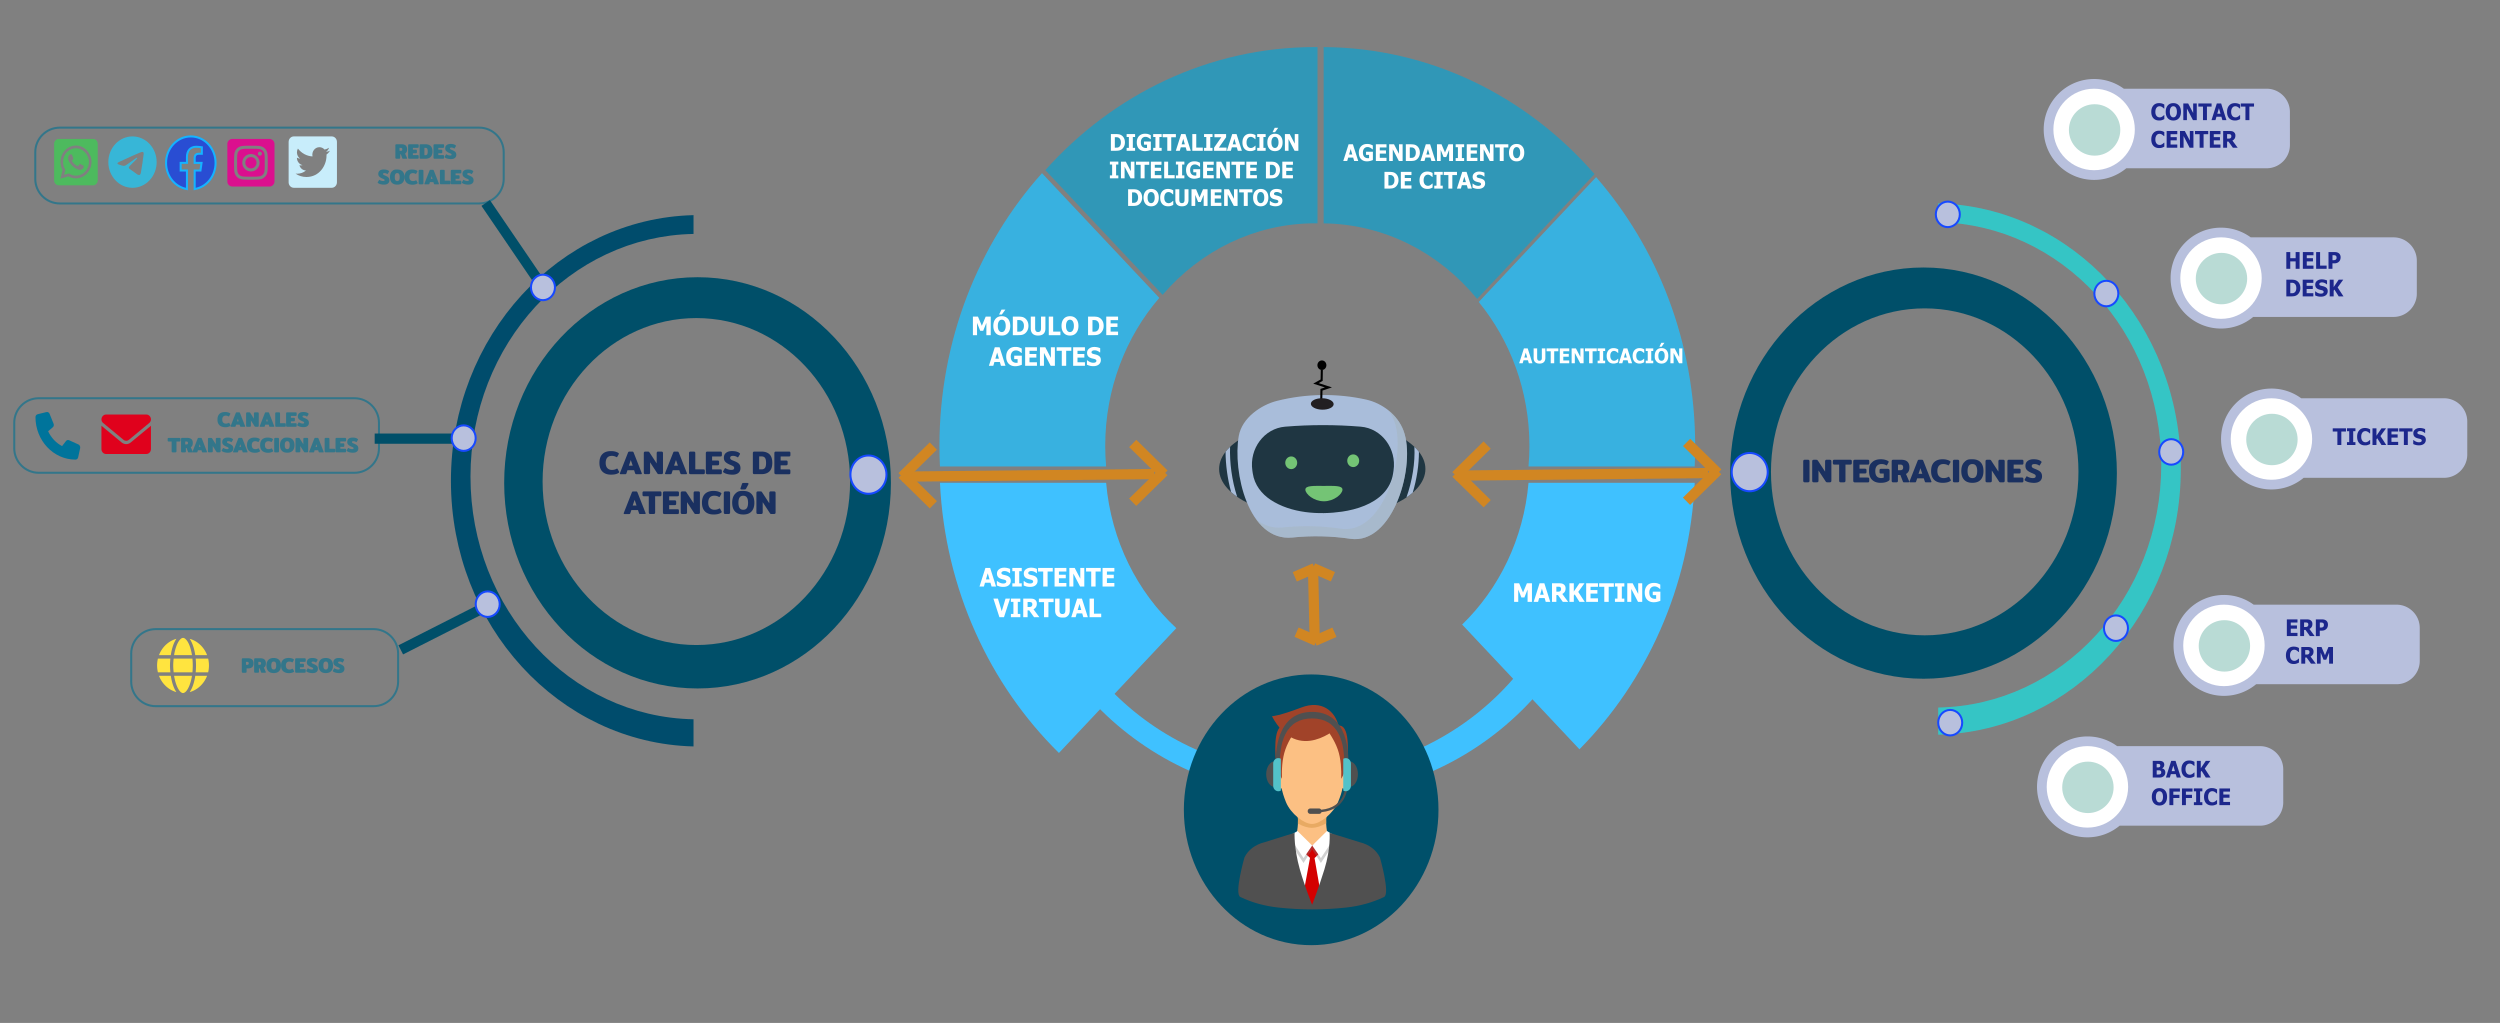 <svg xmlns="http://www.w3.org/2000/svg" xml:space="preserve" viewBox="0 0 1222 500"><rect x="0" y="0" width="1222" height="500" fill="#808080" stroke="none"/><style>.st0{fill:none}.st1{fill:#1a3060}.st2{fill:#004f69}.st3{fill:#1f3642}.st4{fill:#a9bdda}.st6{fill:#74c475}.st8{fill:#3fc1ff}.st9{fill:#fff}.st10{fill:#38b1e0}.st11{fill:#3097b7}.st14{fill:#fcc083}.st17{fill:#a14329}.st19{fill:#505050}.st20{fill:#53c2c9}.st21{fill:#ff9c48}.st22{fill:#d18622}.st23{fill:#33768a}.st33{fill:#b8c0dd}.st34{fill:#1749ff}.st36{fill:#b9dbd5}.st37{fill:#1c278c}</style><g id="Capa_1"><path d="M904.45 229.72h86.05v1.2h-86.05zM389.27 232.17h4.53z" class="st0"/><path d="M294.5 230.55q-1.5-1.47-1.5-4.29c0-1.89.49-3.33 1.46-4.3s2.36-1.46 4.16-1.46c.78 0 1.49.08 2.12.25s1.16.4 1.59.71c.11.08.17.17.17.29 0 .08-.04.19-.11.34l-.66 1.18q-.09.21-.24.21c-.06 0-.16-.04-.31-.11-.61-.36-1.33-.54-2.15-.54q-1.425 0-2.19.87c-.51.58-.77 1.43-.77 2.56s.27 1.98.82 2.56 1.3.88 2.24.88c.83 0 1.57-.18 2.21-.54.14-.08.24-.11.31-.11.09 0 .17.06.24.19l.69 1.25c.06.11.09.21.09.29 0 .1-.06.19-.18.29-.85.63-2.12.94-3.79.94-1.8.01-3.2-.48-4.2-1.46M302.99 231.48c0-.09.03-.19.08-.32l3.88-9.87c.08-.21.17-.35.27-.43s.24-.12.44-.12h1.39c.19 0 .34.04.44.12s.19.22.27.43l3.88 9.87c.05.13.08.23.08.31 0 .1-.03.17-.08.23-.06.05-.14.08-.24.08H311c-.14 0-.25-.03-.34-.09a.63.63 0 0 1-.2-.3l-.53-1.56h-3.21l-.52 1.56c-.05.14-.12.24-.2.3s-.2.09-.35.09h-2.35c-.21-.01-.31-.11-.31-.3m6.27-3.86-.93-2.76-.93 2.76zM314.87 231.58c-.12-.13-.18-.34-.18-.62v-9.41c0-.28.06-.49.18-.62s.33-.19.63-.19h1.21c.18 0 .33.03.44.08s.21.16.31.32l3.53 5.39v-4.97q0-.42.18-.63c.18-.21.33-.2.61-.2h1.48c.3 0 .5.07.63.2s.18.34.18.63v9.41c0 .28-.06.48-.18.61s-.33.19-.63.19h-1.21c-.19 0-.34-.02-.44-.07s-.2-.15-.31-.32l-3.53-5.39v4.98c0 .28-.06.48-.18.61s-.33.19-.63.19h-1.48c-.29 0-.49-.06-.61-.19M325.07 231.48c0-.09.03-.19.08-.32l3.88-9.87c.08-.21.17-.35.27-.43s.24-.12.44-.12h1.39c.19 0 .34.04.44.12s.19.22.27.43l3.88 9.87c.05.13.08.23.08.31 0 .1-.03.17-.08.23-.06.05-.14.08-.24.08h-2.37c-.14 0-.25-.03-.34-.09a.63.63 0 0 1-.2-.3l-.53-1.56h-3.21l-.52 1.56c-.05.14-.12.24-.2.3s-.2.09-.35.09h-2.35c-.23-.01-.34-.11-.34-.3m6.28-3.86-.93-2.76-.93 2.76zM336.96 231.58c-.12-.13-.18-.34-.18-.62v-9.4q0-.42.18-.63c.12-.14.33-.2.61-.2h1.48c.3 0 .5.07.63.2s.18.34.18.63v7.86h3.94c.28 0 .48.06.58.19q.15.18.15.63v.75c0 .28-.05.48-.15.61-.1.12-.3.19-.58.19h-6.23c-.29-.02-.49-.08-.61-.21M345.19 231.58c-.12-.13-.18-.34-.18-.62v-9.4q0-.42.18-.63c.12-.14.33-.2.61-.2h6.33c.28 0 .48.06.58.19q.15.18.15.63v.75q0 .435-.15.63c-.1.12-.3.19-.58.19h-4.05v1.98h2.67c.28 0 .48.06.59.19.11.12.16.33.16.62v.71c0 .29-.05.5-.16.63-.11.12-.3.19-.59.19h-2.67v2h4.03c.29 0 .48.06.58.19q.15.18.15.63v.75c0 .28-.05.48-.15.61s-.29.19-.58.19h-6.32c-.28-.04-.49-.1-.6-.23M355.53 231.73c-.76-.19-1.38-.46-1.85-.8-.17-.12-.26-.24-.26-.37 0-.09.03-.18.09-.28l.75-1.27c.08-.13.16-.19.24-.19.05 0 .14.04.26.11.38.23.8.41 1.28.55s.95.21 1.42.21c.48 0 .83-.08 1.06-.23s.34-.4.34-.73c0-.32-.13-.58-.37-.76-.25-.18-.72-.42-1.4-.7-1.03-.41-1.83-.87-2.4-1.39-.57-.51-.86-1.21-.86-2.1 0-1.07.36-1.89 1.08-2.45q1.08-.84 2.88-.84c.83 0 1.55.08 2.15.24s1.1.4 1.52.72c.17.14.26.27.26.39 0 .08-.03.16-.09.26l-.75 1.27c-.09.13-.17.19-.24.19-.05 0-.14-.04-.26-.11-.59-.41-1.29-.62-2.11-.62-.44 0-.77.08-1.01.23-.23.15-.35.4-.35.75 0 .24.06.43.18.58s.29.28.5.4c.21.11.53.26.97.43l.29.11c.75.31 1.35.61 1.78.9s.76.64.98 1.06.34.94.34 1.57q0 1.44-1.02 2.31c-.68.57-1.67.86-2.98.86-.85-.01-1.66-.11-2.42-.3M368.17 231.58c-.12-.13-.18-.34-.18-.62v-9.4q0-.42.18-.63c.12-.14.33-.2.61-.2h3.36c1.75 0 3.08.45 3.99 1.34s1.37 2.29 1.37 4.18c0 1.85-.46 3.23-1.37 4.15-.92.91-2.24 1.37-3.98 1.37h-3.36c-.29 0-.5-.06-.62-.19m4.12-2.16c.73 0 1.27-.24 1.63-.71s.53-1.29.53-2.46-.18-1.99-.53-2.45-.89-.7-1.63-.7h-1.21v6.31h1.21zM378.69 231.58c-.12-.13-.18-.34-.18-.62v-9.4q0-.42.18-.63c.12-.14.33-.2.61-.2h6.33c.28 0 .48.06.58.19q.15.18.15.63v.75q0 .435-.15.63c-.1.12-.3.19-.58.19h-4.05v1.98h2.67c.28 0 .48.06.59.19.11.12.16.33.16.62v.71c0 .29-.05.5-.16.63-.11.12-.3.19-.59.19h-2.67v2h4.03c.29 0 .48.06.58.19q.15.18.15.63v.75c0 .28-.05.48-.15.61s-.29.19-.58.19h-6.32c-.28-.04-.48-.1-.6-.23M304.86 250.96c0-.09.03-.19.08-.32l3.88-9.87c.08-.21.17-.35.27-.43s.24-.12.44-.12h1.39c.19 0 .34.04.44.12s.19.22.27.43l3.88 9.87c.05.13.08.23.08.31 0 .1-.03.17-.08.23-.06.05-.14.08-.24.08h-2.37c-.14 0-.25-.03-.34-.09a.63.63 0 0 1-.2-.3l-.53-1.56h-3.21l-.52 1.56c-.05.14-.12.24-.2.3s-.2.09-.35.09h-2.35c-.24-.01-.34-.11-.34-.3m6.27-3.87-.93-2.76-.93 2.76zM317.31 251.05c-.12-.13-.18-.33-.18-.62v-7.86h-2.35c-.28 0-.48-.06-.58-.19s-.15-.33-.15-.61v-.76c0-.28.05-.49.15-.62s.3-.19.58-.19h7.8c.29 0 .48.06.59.19s.16.34.16.62v.76c0 .28-.05.48-.16.61s-.3.19-.59.19h-2.35v7.86c0 .28-.06.49-.18.62s-.33.2-.63.2h-1.48c-.3 0-.5-.06-.63-.2M324.21 251.05c-.12-.13-.18-.33-.18-.62v-9.4q0-.42.18-.63c.12-.14.33-.2.61-.2h6.33c.28 0 .48.06.58.19q.15.18.15.63v.75q0 .435-.15.63c-.1.12-.3.19-.58.19h-4.05v1.98h2.67c.28 0 .48.06.59.19.11.12.16.33.16.62v.71c0 .29-.05.5-.16.63-.11.12-.3.19-.59.19h-2.67v2h4.03c.29 0 .48.06.58.19q.15.18.15.63v.75c0 .28-.05.48-.15.61-.1.12-.29.19-.58.19h-6.32c-.28-.03-.49-.09-.6-.23M332.92 251.05c-.12-.13-.18-.33-.18-.62v-9.41c0-.28.06-.49.18-.62s.33-.19.63-.19h1.21c.18 0 .33.03.44.08s.21.16.31.32l3.53 5.39v-4.97q0-.42.18-.63c.18-.21.33-.2.61-.2h1.48c.3 0 .5.07.63.2s.18.34.18.63v9.41c0 .28-.06.48-.18.61-.12.12-.33.19-.63.19h-1.21c-.19 0-.34-.02-.44-.07s-.2-.15-.31-.32l-3.53-5.39v4.98c0 .28-.06.48-.18.61-.12.12-.33.19-.63.19h-1.48c-.29.01-.49-.05-.61-.19M344.62 250.02q-1.5-1.47-1.5-4.29c0-1.89.49-3.33 1.46-4.3s2.36-1.46 4.16-1.46c.78 0 1.49.08 2.12.25s1.16.4 1.59.71c.11.08.17.17.17.29 0 .08-.04.19-.11.34l-.66 1.18q-.09.21-.24.21c-.06 0-.16-.04-.31-.11-.61-.36-1.33-.54-2.15-.54q-1.425 0-2.19.87c-.51.58-.77 1.43-.77 2.56s.27 1.98.82 2.56 1.3.88 2.24.88c.83 0 1.57-.18 2.21-.54.14-.08.24-.11.31-.11.09 0 .17.06.24.19l.69 1.25c.06.11.09.21.09.29 0 .1-.06.19-.18.29-.85.63-2.12.94-3.79.94-1.8.01-3.2-.48-4.2-1.46M353.97 251.05c-.12-.13-.18-.33-.18-.62v-9.4q0-.42.18-.63c.12-.14.33-.2.61-.2h1.48c.3 0 .5.07.63.2s.18.34.18.63v9.4c0 .28-.06.49-.18.62s-.33.2-.63.2h-1.48c-.29 0-.49-.06-.61-.2M359.27 249.99q-1.38-1.5-1.38-4.26t1.38-4.26c1.38-1.5 2.27-1.5 4.04-1.5s3.12.5 4.04 1.5q1.38 1.5 1.38 4.26t-1.38 4.26c-.92 1-2.27 1.5-4.04 1.5s-3.12-.5-4.04-1.5m5.81-1.68q.57-.855.57-2.58c0-1.14-.19-1.99-.57-2.56s-.97-.86-1.78-.86c-.8 0-1.4.29-1.78.86s-.57 1.43-.57 2.56q0 1.725.57 2.58c.38.57.97.86 1.78.86s1.4-.28 1.78-.86m-3.15-9.49c0-.09.02-.17.05-.24l.67-1.96c.07-.22.15-.36.25-.44s.28-.11.54-.11h1.83c.18 0 .33.04.44.11s.16.17.16.3c0 .12-.04.24-.11.36l-.99 1.87c-.12.22-.24.36-.35.43s-.32.11-.61.11h-1.36c-.35-.03-.52-.16-.52-.43M369.91 251.05c-.12-.13-.18-.33-.18-.62v-9.41c0-.28.06-.49.18-.62s.33-.19.63-.19h1.21c.18 0 .33.03.44.08s.21.16.31.32l3.53 5.39v-4.97q0-.42.18-.63c.18-.21.33-.2.61-.2h1.48c.3 0 .5.07.63.2s.18.34.18.63v9.41c0 .28-.06.48-.18.61-.12.12-.33.19-.63.19h-1.21c-.19 0-.34-.02-.44-.07s-.2-.15-.31-.32l-3.53-5.39v4.98c0 .28-.06.48-.18.61-.12.12-.33.19-.63.19h-1.48c-.29.01-.5-.05-.61-.19" class="st1"/><path d="M340.96 135.5c-52.2 0-94.52 45-94.52 100.51s42.32 100.51 94.52 100.51 94.52-45 94.52-100.51-42.32-100.51-94.52-100.51m-.59 179.79c-41.5 0-75.15-35.78-75.15-79.91s33.65-79.91 75.15-79.91 75.15 35.78 75.15 79.91c0 44.14-33.64 79.91-75.15 79.91" class="st2"/><ellipse cx="646.32" cy="229.24" class="st3" rx="50.42" ry="24.08"/><path d="M601.78 240.54c.89.8 1.88 1.58 2.95 2.32-2.61-7.99-3.74-16.86-3.47-24.45-.82.78-1.56 1.59-2.21 2.41.03 6.26.92 13.17 2.73 19.72M693.57 220.81c-.65-.83-1.39-1.63-2.22-2.42.42 7.66-1.02 16.68-3.9 24.78 1.12-.75 2.15-1.53 3.08-2.34 2.02-6.68 3.07-13.7 3.04-20.02M660.02 263.35c-9.34-1.38-18.82-1.59-28.23-.62-21.66 2.24-29.36-32.26-26.28-49.62 1.57-8.85 10.85-15.2 18.69-17.17 14.2-3.57 29.36-3.8 43.64-.61 7.66 1.73 15.23 7.26 18.21 15.2 6.23 16.59-4.87 55.94-26.03 52.82" class="st4"/><path d="M686.05 210.54c-1.47-3.92-4.07-7.26-7.24-9.84a22 22 0 0 1 2.62 4.92c6.23 16.59-4.87 55.93-26.03 52.81-9.34-1.38-18.82-1.59-28.23-.62-5.14.53-9.49-1.01-13.1-3.89 4.3 5.89 10.16 9.59 17.73 8.81 9.42-.97 18.89-.76 28.23.62 21.15 3.12 32.25-36.23 26.02-52.81" style="opacity:.46;fill:#a6b4bc"/><path d="M667.01 247.17c-3.61 1.49-7.47 2.4-11.03 2.92-11.33 1.65-24.93.79-34.86-5.75-4.46-2.94-7.92-7.32-8.76-12.95-.07-.45-.14-.91-.2-1.36-1.6-10.76 5.79-20.63 16-21.47 12.31-1.02 24.68-1.02 37 0 10.21.84 17.6 10.72 16 21.47-.06.43-.13.85-.19 1.28-1.23 8.16-7.14 13.04-13.96 15.86" class="st3"/><path d="M656.2 239.34c0 2.08-4.06 5.69-9.07 5.69s-9.07-3.61-9.07-5.69 4.06-1.83 9.07-1.83c5.01-.01 9.07-.25 9.07 1.83M634.07 226.21c0 1.71-1.31 3.1-2.92 3.1s-2.92-1.39-2.92-3.1 1.31-3.1 2.92-3.1c1.62-.01 2.92 1.38 2.92 3.1M664.37 225.21c0 1.71-1.31 3.1-2.92 3.1s-2.92-1.39-2.92-3.1 1.31-3.1 2.92-3.1 2.92 1.39 2.92 3.1" class="st6"/><path d="m645.32 195.86 1.02.02.09-4.98 4.63-1.53-6.5-2.11 1.96-1.1.09-5.29-1.01-.02-.09 4.65-3.6 2.02 5.71 1.86-2.19.72zM643.95 178.47c-.02 1.29.94 2.36 2.15 2.38 1.21.03 2.22-1 2.24-2.29s-.94-2.36-2.15-2.38-2.22 1-2.24 2.29"/><path d="M640.75 197.34c-.03 1.54 2.44 2.85 5.52 2.91 3.07.06 5.59-1.14 5.62-2.68s-2.44-2.85-5.52-2.91c-3.07-.06-5.59 1.14-5.62 2.68" style="fill:#221f21"/></g><path id="Capa_2" d="M638.77 377.83c-73.29 0-132.84-59.15-134.07-132.58h-10.4c1.84 79.96 66.85 144.21 146.78 144.21s144.93-64.25 146.78-144.21h-15.01c-1.25 73.43-60.79 132.58-134.08 132.58" class="st8"/><g id="Capa_22"><path d="m714.7 305.29 57.33 60.96c32.74-33.12 53.89-79.05 56.34-130.25h-81.23c-2.38 27.37-14.4 51.76-32.44 69.29" class="st8"/><path d="M748.81 294.19h-2.13v-6.02l-1.55 3.88h-1.46l-1.55-3.88v6.02h-2.02v-9.08h2.47l1.89 4.48 1.89-4.48h2.47v9.08zM749.66 294.19l2.88-9.08h2.34l2.88 9.08h-2.21l-.53-1.85h-2.68l-.53 1.85zm4.9-3.5-.87-2.99-.87 2.99zM766.51 294.19h-2.61l-2.38-3.33h-.77v3.33h-2.13v-9.08h3.43c.47 0 .89.03 1.24.09s.68.19.97.39c.31.21.55.47.73.79s.27.72.27 1.22c0 .69-.15 1.26-.44 1.69s-.69.78-1.18 1.03zm-3.45-6.3c0-.23-.04-.42-.12-.59s-.22-.29-.41-.38q-.195-.09-.45-.12c-.16-.02-.37-.02-.61-.02h-.72v2.44h.61c.3 0 .55-.02.76-.06s.38-.12.53-.25c.14-.11.24-.25.31-.41s.1-.35.1-.61M774.62 294.19h-2.59l-2.33-3.69-.42.62v3.07h-2.14v-9.08h2.14v4.03l2.73-4.03h2.48l-3.04 4.21zM775.32 294.19v-9.08h5.77v1.73h-3.64v1.59h3.35v1.73h-3.35v2.29h3.64v1.73h-5.77zM784.18 294.19v-7.35h-2.52v-1.73h7.19v1.73h-2.52v7.35zM793.98 294.19h-4.6v-1.58h1.23v-5.91h-1.23v-1.59h4.6v1.59h-1.23v5.91h1.23zM802.72 294.19h-2.06l-3.29-6.33v6.33h-1.96v-9.08h2.63l2.72 5.2v-5.2h1.96zM811.59 293.67c-.37.16-.86.32-1.46.48s-1.19.23-1.77.23c-1.34 0-2.41-.41-3.21-1.24-.8-.82-1.2-1.99-1.2-3.5q0-2.13 1.2-3.42t3.27-1.29c.71 0 1.3.07 1.74.22s.91.34 1.39.59v2.13h-.19c-.1-.08-.25-.21-.44-.36a3.916 3.916 0 0 0-1.3-.74c-.28-.09-.58-.14-.89-.14-.37 0-.7.06-1 .18s-.57.31-.81.56c-.23.24-.4.55-.54.93-.13.37-.2.81-.2 1.3 0 1.06.25 1.84.75 2.35.5.5 1.19.76 2.05.76.08 0 .17 0 .27-.01s.19-.01.27-.02v-1.78h-1.66v-1.7h3.73z" class="st9"/></g><g id="Capa_23"><path d="M747.58 218.01c0 3.37-.16 6.7-.45 9.99h81.23q.24-4.965.24-9.99c0-50.74-18.37-96.91-48.42-131.43L722.8 147.6c15.42 18.85 24.78 43.46 24.78 70.41" class="st10"/><path d="m742.57 177.57 2.31-7.26h1.87l2.31 7.26h-1.77l-.43-1.48h-2.15l-.43 1.48zm3.92-2.8-.7-2.4-.7 2.4zM752.5 177.72c-.92 0-1.62-.24-2.12-.71-.49-.47-.74-1.16-.74-2.07v-4.64h1.72v4.53c0 .5.09.88.27 1.13s.47.37.87.37q.585 0 .87-.36c.285-.36.28-.62.28-1.14v-4.53h1.72v4.63c0 .89-.24 1.58-.72 2.06-.49.49-1.21.73-2.15.73M757.99 177.57v-5.88h-2.02v-1.39h5.75v1.39h-2.02v5.88zM762.43 177.57v-7.26h4.62v1.39h-2.91v1.27h2.68v1.39h-2.68v1.83h2.91v1.39h-4.62zM774.06 177.57h-1.65l-2.63-5.06v5.06h-1.57v-7.26h2.1l2.18 4.16v-4.16h1.57zM776.76 177.57v-5.88h-2.02v-1.39h5.75v1.39h-2.02v5.88zM784.6 177.57h-3.68v-1.27h.98v-4.73h-.98v-1.27h3.68v1.27h-.98v4.73h.98zM788.68 177.71c-1.02 0-1.84-.33-2.44-.99s-.9-1.58-.9-2.78c0-1.15.3-2.07.91-2.75.6-.68 1.42-1.03 2.44-1.03.27 0 .52.02.73.05.22.03.42.08.62.14a5.944 5.944 0 0 1 .95.42v1.73h-.17c-.08-.08-.19-.17-.31-.28a3.281 3.281 0 0 0-.96-.59c-.19-.07-.39-.11-.6-.11-.25 0-.47.04-.68.12s-.4.23-.59.43q-.255.285-.42.75c-.11.32-.16.69-.16 1.12 0 .45.06.83.17 1.14s.26.56.44.74.38.31.59.4c.22.08.44.12.65.12.23 0 .44-.04.65-.12.2-.08.38-.17.52-.27.15-.1.29-.2.4-.31.12-.1.22-.2.3-.28h.18v1.71c-.13.06-.27.13-.44.21s-.33.15-.51.2c-.21.07-.41.12-.6.16-.18.05-.44.07-.77.07M791.28 177.57l2.31-7.26h1.87l2.31 7.26H796l-.43-1.48h-2.15l-.43 1.48zm3.91-2.8-.7-2.4-.7 2.4zM801.38 177.71c-1.02 0-1.84-.33-2.44-.99s-.9-1.58-.9-2.78c0-1.15.3-2.07.91-2.75.6-.68 1.42-1.03 2.44-1.03.27 0 .52.02.73.05.22.03.42.08.62.14a5.944 5.944 0 0 1 .95.42v1.73h-.17c-.08-.08-.19-.17-.31-.28a3.281 3.281 0 0 0-.96-.59c-.19-.07-.39-.11-.6-.11-.25 0-.47.04-.68.12s-.4.23-.59.43q-.255.285-.42.75c-.11.32-.16.69-.16 1.12 0 .45.06.83.17 1.14s.26.56.44.74.38.31.59.4c.22.08.44.12.65.12.23 0 .44-.04.65-.12.2-.08.38-.17.52-.27.15-.1.29-.2.4-.31.12-.1.22-.2.3-.28h.16v1.71c-.13.06-.27.13-.44.21s-.33.15-.51.2c-.21.07-.41.12-.6.16-.16.05-.42.07-.75.07M808.11 177.57h-3.68v-1.27h.98v-4.73h-.98v-1.27h3.68v1.27h-.98v4.73h.98zM815.47 173.94c0 1.17-.29 2.1-.89 2.77-.59.67-1.4 1.01-2.43 1.01q-1.545 0-2.43-1.02c-.885-1.02-.88-1.6-.88-2.76 0-1.17.29-2.09.88-2.77s1.4-1.02 2.43-1.02 1.84.34 2.43 1.01c.6.68.89 1.6.89 2.78m-1.77-.01c0-.43-.04-.8-.13-1.1-.08-.3-.2-.55-.34-.75-.15-.2-.31-.34-.5-.43-.18-.09-.38-.13-.58-.13q-.315 0-.57.12c-.17.08-.34.22-.5.43-.14.19-.25.44-.34.75s-.13.68-.13 1.12c0 .45.04.81.12 1.11s.2.54.34.74c.15.2.31.35.5.43a1.33 1.33 0 0 0 1.17-.01c.19-.09.35-.24.49-.43.15-.21.26-.46.34-.74s.13-.65.13-1.11m-.13-6.36-1.38 1.92h-1.09l.95-1.92zM822.34 177.57h-1.65l-2.63-5.06v5.06h-1.57v-7.26h2.1l2.18 4.16v-4.16h1.57z" class="st9"/></g><g id="Capa_24"><path d="m722.03 146.11 57.38-61.01c-33-37.9-80.08-61.73-132.41-62.09v86.17c29.95.37 56.75 14.59 75.03 36.93" class="st11"/><path d="m656.59 78.69 2.6-8.17h2.11l2.6 8.17h-1.99l-.48-1.67H659l-.48 1.67zm4.41-3.14-.78-2.69-.78 2.69zM671.07 78.23c-.34.15-.77.29-1.31.43q-.81.21-1.59.21c-1.21 0-2.17-.37-2.89-1.11q-1.08-1.11-1.08-3.15c0-1.28.36-2.31 1.08-3.08s1.7-1.16 2.94-1.16c.64 0 1.17.06 1.57.19s.82.31 1.25.53V73h-.18c-.09-.08-.23-.19-.4-.33q-.255-.21-.51-.36a3 3 0 0 0-.67-.3c-.25-.08-.52-.13-.8-.13-.33 0-.63.05-.9.16s-.51.28-.73.5c-.2.22-.36.5-.48.83s-.18.73-.18 1.17c0 .95.23 1.66.68 2.11s1.07.68 1.85.68c.07 0 .15 0 .24-.01.09 0 .17-.01.24-.02v-1.6h-1.49v-1.53h3.36zM672.52 78.69v-8.17h5.2v1.56h-3.28v1.43h3.02v1.56h-3.02v2.06h3.28v1.56zM685.61 78.69h-1.86l-2.96-5.7v5.7h-1.77v-8.17h2.37l2.45 4.68v-4.68h1.76v8.17zM694.03 74.62c0 .76-.16 1.44-.47 2.04s-.71 1.06-1.19 1.39c-.4.27-.83.45-1.3.53q-.705.12-1.5.12h-2.4v-8.17h2.38c.54 0 1.05.04 1.52.11s.91.25 1.33.53c.51.34.9.81 1.2 1.39.28.58.43 1.27.43 2.06m-1.98-.02c0-.54-.09-1-.26-1.38s-.44-.68-.8-.9c-.26-.15-.54-.24-.82-.25s-.63-.02-1.03-.02h-.04v5.11h.04c.43 0 .8-.01 1.1-.02.3-.02.58-.11.85-.29.32-.21.56-.5.72-.88s.24-.83.24-1.37M694.34 78.69l2.6-8.17h2.11l2.6 8.17h-1.99l-.48-1.67h-2.42l-.48 1.67zm4.41-3.14-.78-2.69-.78 2.69zM710.25 78.69h-1.92v-5.42l-1.4 3.5h-1.32l-1.4-3.5v5.42h-1.82v-8.17h2.22l1.7 4.03 1.7-4.03h2.22v8.17zM715.67 78.69h-4.14v-1.43h1.1v-5.32h-1.1v-1.43h4.14v1.43h-1.1v5.32h1.1zM716.95 78.69v-8.17h5.2v1.56h-3.28v1.43h3.02v1.56h-3.02v2.06h3.28v1.56zM730.04 78.69h-1.86l-2.96-5.7v5.7h-1.77v-8.17h2.37l2.45 4.68v-4.68h1.76v8.17zM733.07 78.69v-6.61h-2.27v-1.56h6.47v1.56H735v6.61zM745.06 74.61c0 1.32-.33 2.36-1 3.12q-.99 1.14-2.73 1.14c-1.16 0-2.07-.38-2.73-1.15s-.99-1.8-.99-3.1c0-1.31.33-2.35.99-3.11q.99-1.14 2.73-1.14t2.73 1.14c.67.74 1 1.78 1 3.1m-1.99 0c0-.49-.05-.9-.14-1.24s-.22-.62-.38-.84c-.17-.22-.35-.38-.56-.48s-.42-.15-.65-.15c-.24 0-.45.04-.65.13-.19.09-.38.25-.56.48-.16.21-.29.49-.38.84q-.15.525-.15 1.26c0 .5.05.92.14 1.25s.22.61.38.83c.17.23.35.39.56.49s.43.15.65.15c.23 0 .45-.05.66-.16.21-.1.4-.27.55-.49.17-.24.29-.51.38-.83.11-.32.15-.73.15-1.24M683.59 88.1c0 .76-.16 1.44-.47 2.04s-.71 1.06-1.19 1.39c-.4.27-.83.45-1.3.53q-.705.12-1.5.12h-2.4v-8.17h2.38c.54 0 1.05.04 1.52.11s.91.25 1.33.53c.51.34.9.81 1.2 1.39.28.59.43 1.27.43 2.06m-1.98-.01c0-.54-.09-1-.26-1.38s-.44-.68-.8-.9c-.26-.15-.54-.24-.82-.25s-.63-.02-1.03-.02h-.04v5.11h.04c.43 0 .8-.01 1.1-.02.3-.02.58-.11.85-.29.32-.21.56-.5.72-.88s.24-.84.24-1.37M684.73 92.18v-8.17h5.2v1.56h-3.28V87h3.02v1.56h-3.02v2.06h3.28v1.56zM697.64 92.34c-1.15 0-2.07-.37-2.75-1.11s-1.02-1.78-1.02-3.12c0-1.29.34-2.33 1.02-3.1s1.6-1.15 2.75-1.15c.31 0 .58.02.83.05.24.04.48.09.7.15.18.05.37.13.57.23.21.1.37.18.5.25v1.95h-.2c-.09-.09-.21-.19-.35-.32q-.21-.18-.48-.36c-.18-.12-.38-.22-.59-.3-.22-.08-.44-.12-.67-.12-.28 0-.53.05-.77.14-.23.09-.45.25-.66.49-.19.21-.35.49-.47.85q-.18.525-.18 1.26c0 .51.06.94.19 1.28.13.35.29.62.5.84.2.2.42.35.67.44s.49.14.74.14.5-.04.73-.13.42-.19.58-.3c.17-.11.32-.23.45-.35s.24-.22.34-.31h.18v1.92c-.14.07-.3.15-.49.24s-.38.17-.57.23c-.24.08-.47.14-.68.18-.21.01-.5.03-.87.03M705.21 92.18h-4.14v-1.43h1.1v-5.32h-1.1V84h4.14v1.43h-1.1v5.32h1.1zM707.97 92.18v-6.61h-2.27v-1.56h6.47v1.56h-2.27v6.61zM712.14 92.18l2.6-8.17h2.11l2.6 8.17h-1.99l-.48-1.67h-2.42l-.48 1.67zm4.4-3.15-.78-2.69-.78 2.69zM722.57 92.33c-.59 0-1.11-.06-1.55-.18-.45-.12-.86-.27-1.24-.45v-1.94h.18c.39.35.81.61 1.27.8s.92.28 1.35.28c.11 0 .26-.01.44-.04s.33-.07.44-.12c.13-.06.25-.15.34-.26s.14-.26.14-.44c0-.21-.08-.37-.23-.5a1.4 1.4 0 0 0-.54-.28q-.39-.105-.84-.21c-.3-.07-.58-.15-.83-.24-.6-.22-1.02-.52-1.28-.9s-.39-.85-.39-1.42c0-.76.3-1.38.91-1.86s1.37-.71 2.28-.71c.46 0 .91.05 1.36.15s.86.23 1.22.4v1.87h-.17c-.29-.26-.63-.48-1.04-.66s-.83-.27-1.27-.27c-.17 0-.32.01-.45.04s-.28.08-.42.15c-.12.06-.22.15-.31.26s-.13.24-.13.39c0 .21.07.37.21.5q.21.18.81.33.39.09.75.18c.24.06.49.14.77.24.53.21.93.48 1.19.83s.39.8.39 1.37c0 .81-.3 1.46-.9 1.96-.63.48-1.44.73-2.46.73" class="st9"/></g><g id="Capa_25"><path d="M642.83 109.15c.39 0 .78.03 1.17.03V23.02c-.39 0-.78-.02-1.17-.02-51.9 0-98.73 23.1-131.88 60.16l57.33 60.96c18.45-21.49 45.02-34.97 74.55-34.97" class="st11"/><path d="M549.86 69.62c0 .76-.16 1.44-.47 2.04s-.71 1.06-1.19 1.39c-.4.27-.83.45-1.3.53q-.705.12-1.5.12H543v-8.17h2.38c.54 0 1.05.04 1.52.11s.91.25 1.33.53c.51.34.9.81 1.2 1.39.29.59.43 1.27.43 2.06m-1.98-.01c0-.54-.09-1-.26-1.38s-.44-.68-.8-.9c-.26-.15-.54-.24-.82-.25s-.63-.02-1.03-.02h-.04v5.11h.04c.43 0 .8-.01 1.1-.02.3-.02.58-.11.85-.29.32-.21.56-.5.72-.88s.24-.84.24-1.37M554.83 73.7h-4.14v-1.43h1.1v-5.32h-1.1v-1.43h4.14v1.43h-1.1v5.32h1.1zM562.53 73.23c-.34.15-.77.29-1.31.43q-.81.21-1.59.21c-1.21 0-2.17-.37-2.89-1.11q-1.08-1.11-1.08-3.15c0-1.28.36-2.31 1.08-3.08s1.7-1.16 2.94-1.16c.64 0 1.17.06 1.57.19s.82.31 1.25.53v1.92h-.18c-.09-.08-.23-.19-.4-.33q-.255-.21-.51-.36a3 3 0 0 0-.67-.3c-.25-.08-.52-.13-.8-.13-.33 0-.63.05-.9.16s-.51.28-.73.5c-.2.22-.36.5-.48.83s-.18.73-.18 1.17c0 .95.23 1.66.68 2.11s1.07.68 1.85.68c.07 0 .15 0 .24-.01.09 0 .17-.01.24-.02v-1.6h-1.49v-1.53h3.36zM567.82 73.7h-4.14v-1.43h1.1v-5.32h-1.1v-1.43h4.14v1.43h-1.1v5.32h1.1zM570.57 73.7v-6.61h-2.27v-1.56h6.47v1.56h-2.27v6.61zM574.74 73.7l2.6-8.17h2.11l2.6 8.17h-1.99l-.48-1.67h-2.42l-.48 1.67zm4.41-3.15-.78-2.69-.78 2.69zM587.93 73.7h-5.13v-8.17h1.93v6.61h3.2zM592.68 73.7h-4.14v-1.43h1.1v-5.32h-1.1v-1.43h4.14v1.43h-1.1v5.32h1.1zM599.53 73.7h-6.09v-1.53l3.53-5.08h-3.35v-1.56h5.7v1.56l-3.53 5.05h3.74zM599.71 73.7l2.6-8.17h2.11l2.6 8.17h-1.99l-.48-1.67h-2.42l-.48 1.67zm4.41-3.15-.78-2.69-.78 2.69zM611.08 73.86c-1.15 0-2.07-.37-2.75-1.11s-1.02-1.78-1.02-3.12c0-1.29.34-2.33 1.02-3.1s1.6-1.15 2.75-1.15c.31 0 .58.02.83.05.24.04.48.09.7.15.18.05.37.13.57.23.21.1.37.18.5.25V68h-.2c-.09-.09-.21-.19-.35-.32q-.21-.18-.48-.36c-.18-.12-.38-.22-.59-.3-.22-.08-.44-.12-.67-.12-.28 0-.53.05-.77.14-.23.09-.45.25-.66.49-.19.21-.35.49-.47.85q-.18.525-.18 1.26c0 .51.06.94.19 1.28.13.35.29.62.5.84.2.2.42.35.67.44s.49.14.74.14.5-.04.73-.13.42-.19.58-.3c.17-.11.32-.23.45-.35s.24-.22.34-.31h.18v1.92c-.14.07-.3.15-.49.24s-.38.17-.57.23c-.24.08-.47.14-.68.18-.21.02-.5.04-.87.04M618.65 73.7h-4.14v-1.43h1.1v-5.32h-1.1v-1.43h4.14v1.43h-1.1v5.32h1.1zM626.93 69.62c0 1.32-.33 2.36-1 3.12q-.99 1.14-2.73 1.14c-1.16 0-2.07-.38-2.73-1.15s-.99-1.8-.99-3.1c0-1.31.33-2.35.99-3.11q.99-1.14 2.73-1.14t2.73 1.14c.67.74 1 1.78 1 3.1m-1.99-.01c0-.49-.05-.9-.14-1.24s-.22-.62-.38-.84c-.17-.22-.35-.38-.56-.48s-.42-.15-.65-.15c-.24 0-.45.04-.65.13-.19.09-.38.25-.56.48-.16.21-.29.49-.38.84q-.15.525-.15 1.26c0 .5.05.92.14 1.25s.22.61.38.83c.17.23.35.39.56.49s.43.15.65.15c.23 0 .45-.05.66-.16.21-.1.4-.27.55-.49.17-.24.29-.51.38-.83.1-.31.15-.73.15-1.24m-.15-7.15-1.55 2.16h-1.23l1.07-2.16zM634.65 73.7h-1.86l-2.96-5.7v5.7h-1.77v-8.17h2.37l2.45 4.68v-4.68h1.76v8.17zM546.65 87.18h-4.14v-1.43h1.1v-5.32h-1.1V79h4.14v1.43h-1.1v5.32h1.1zM554.52 87.18h-1.86l-2.96-5.7v5.7h-1.77v-8.17h2.37l2.45 4.68v-4.68h1.76v8.17zM557.55 87.18v-6.61h-2.27v-1.56h6.47v1.56h-2.27v6.61zM562.54 87.18v-8.17h5.2v1.56h-3.28V82h3.02v1.56h-3.02v2.06h3.28v1.56zM574.18 87.18h-5.13v-8.17h1.93v6.61h3.2zM578.92 87.18h-4.14v-1.43h1.1v-5.32h-1.1V79h4.14v1.43h-1.1v5.32h1.1zM586.62 86.72c-.34.15-.77.29-1.31.43q-.81.21-1.59.21c-1.21 0-2.17-.37-2.89-1.11q-1.08-1.11-1.08-3.15c0-1.28.36-2.31 1.08-3.08s1.7-1.16 2.94-1.16c.64 0 1.17.06 1.57.19s.82.31 1.25.53v1.92h-.18c-.09-.08-.23-.19-.4-.33q-.255-.21-.51-.36a3 3 0 0 0-.67-.3c-.25-.08-.52-.13-.8-.13-.33 0-.63.05-.9.16s-.51.28-.73.5c-.2.22-.36.5-.48.83s-.18.73-.18 1.17c0 .95.23 1.66.68 2.11s1.07.68 1.85.68c.07 0 .15 0 .24-.01.09 0 .17-.01.24-.02v-1.6h-1.49v-1.5h3.36zM588.08 87.18v-8.17h5.2v1.56H590V82h3.02v1.56H590v2.06h3.28v1.56zM601.16 87.18h-1.86l-2.96-5.7v5.7h-1.77v-8.17h2.37l2.45 4.68v-4.68h1.76v8.17zM604.2 87.18v-6.61h-2.27v-1.56h6.47v1.56h-2.27v6.61zM609.19 87.18v-8.17h5.2v1.56h-3.28V82h3.02v1.56h-3.02v2.06h3.28v1.56zM625.65 83.11c0 .76-.16 1.44-.47 2.04s-.71 1.06-1.19 1.39c-.4.27-.83.45-1.3.53q-.705.12-1.5.12h-2.4v-8.17h2.38c.54 0 1.05.04 1.52.11s.91.25 1.33.53c.51.34.9.81 1.2 1.39.29.58.43 1.27.43 2.06m-1.98-.02c0-.54-.09-1-.26-1.38s-.44-.68-.8-.9c-.26-.15-.54-.24-.82-.25s-.63-.02-1.03-.02h-.04v5.11h.04c.43 0 .8-.01 1.1-.02.3-.02.58-.11.85-.29.32-.21.56-.5.72-.88s.24-.83.24-1.37M626.79 87.18v-8.17h5.2v1.56h-3.28V82h3.02v1.56h-3.02v2.06h3.28v1.56zM558.28 96.59c0 .76-.16 1.44-.47 2.04s-.71 1.06-1.19 1.39c-.4.27-.83.45-1.3.53q-.705.12-1.5.12h-2.4V92.5h2.38c.54 0 1.05.04 1.52.11s.91.25 1.33.53c.51.34.9.81 1.2 1.39.28.59.43 1.27.43 2.06m-1.98-.01c0-.54-.09-1-.26-1.38s-.44-.68-.8-.9c-.26-.15-.54-.24-.82-.25s-.63-.02-1.03-.02h-.04v5.11h.04c.43 0 .8-.01 1.1-.02.3-.02.58-.11.85-.29.32-.21.56-.5.72-.88.15-.38.24-.84.24-1.37M566.42 96.59c0 1.32-.33 2.36-1 3.12q-.99 1.14-2.73 1.14c-1.16 0-2.07-.38-2.73-1.15s-.99-1.8-.99-3.1c0-1.31.33-2.35.99-3.11q.99-1.14 2.73-1.14t2.73 1.14c.66.74 1 1.78 1 3.1m-2-.01c0-.49-.05-.9-.14-1.24s-.22-.62-.38-.84c-.17-.22-.35-.38-.56-.48s-.42-.15-.65-.15c-.24 0-.45.04-.65.13-.19.09-.38.25-.56.48-.16.21-.29.49-.38.84q-.15.525-.15 1.26c0 .5.05.92.14 1.25s.22.61.38.83c.17.23.35.39.56.49s.43.15.65.15c.23 0 .45-.05.66-.16.21-.1.4-.27.55-.49.17-.24.29-.51.38-.83.11-.31.15-.73.15-1.24M570.87 100.83c-1.15 0-2.07-.37-2.75-1.11s-1.02-1.78-1.02-3.12c0-1.29.34-2.33 1.02-3.1s1.6-1.15 2.75-1.15c.31 0 .58.02.83.05.24.04.48.09.7.15.18.05.37.13.57.23.21.1.37.18.5.25v1.95h-.2c-.09-.09-.21-.19-.35-.32q-.21-.18-.48-.36c-.18-.12-.38-.22-.59-.3-.22-.08-.44-.12-.67-.12-.28 0-.53.05-.77.14-.23.09-.45.25-.66.49-.19.21-.35.49-.47.85q-.18.525-.18 1.26c0 .51.06.94.19 1.28.13.35.29.62.5.84.2.2.42.35.67.44s.49.14.74.14.5-.04.73-.13.42-.19.58-.3c.17-.11.32-.23.45-.35s.24-.22.34-.31h.18v1.92c-.14.07-.3.15-.49.24s-.38.17-.57.23c-.24.08-.47.14-.68.18-.21.01-.5.03-.87.03M577.72 100.84c-1.03 0-1.83-.27-2.38-.8s-.83-1.31-.83-2.33V92.5h1.93v5.1c0 .57.1.99.3 1.27s.53.42.98.42c.44 0 .77-.13.98-.4s.31-.7.31-1.28v-5.1h1.93v5.21c0 1.01-.27 1.78-.81 2.32-.55.53-1.35.8-2.41.8M590.27 100.67h-1.92v-5.42l-1.4 3.5h-1.32l-1.4-3.5v5.42h-1.82V92.5h2.22l1.7 4.03 1.7-4.03h2.22v8.17zM591.85 100.67V92.5h5.2v1.56h-3.28v1.43h3.02v1.56h-3.02v2.06h3.28v1.56zM604.94 100.67h-1.86l-2.96-5.7v5.7h-1.77V92.5h2.37l2.45 4.68V92.5h1.76v8.17zM607.97 100.67v-6.61h-2.27V92.5h6.47v1.56h-2.27v6.61zM619.97 96.59c0 1.32-.33 2.36-1 3.12q-.99 1.14-2.73 1.14c-1.16 0-2.07-.38-2.73-1.15s-.99-1.8-.99-3.1c0-1.31.33-2.35.99-3.11q.99-1.14 2.73-1.14t2.73 1.14c.66.74 1 1.78 1 3.1m-2-.01c0-.49-.05-.9-.14-1.24s-.22-.62-.38-.84c-.17-.22-.35-.38-.56-.48s-.42-.15-.65-.15c-.24 0-.45.04-.65.13-.19.09-.38.25-.56.48-.16.21-.29.49-.38.84q-.15.525-.15 1.26c0 .5.05.92.14 1.25s.22.61.38.83c.17.23.35.39.56.49s.43.15.65.15c.23 0 .45-.05.66-.16.21-.1.4-.27.55-.49.17-.24.29-.51.38-.83.11-.31.15-.73.15-1.24M623.48 100.82c-.59 0-1.11-.06-1.55-.18-.45-.12-.86-.27-1.24-.45v-1.94h.18c.39.35.81.61 1.27.8s.92.28 1.35.28c.11 0 .26-.01.44-.04s.33-.07.44-.12c.13-.06.25-.15.34-.26s.14-.26.14-.44c0-.21-.08-.37-.23-.5a1.4 1.4 0 0 0-.54-.28q-.39-.105-.84-.21c-.3-.07-.58-.15-.83-.24-.6-.22-1.02-.52-1.28-.9s-.39-.85-.39-1.42c0-.76.3-1.38.91-1.86s1.37-.71 2.28-.71c.46 0 .91.05 1.36.15s.86.23 1.22.4v1.87h-.17c-.29-.26-.63-.48-1.04-.66s-.83-.27-1.27-.27c-.17 0-.32.01-.45.04s-.28.08-.42.15c-.12.06-.22.15-.31.26s-.13.24-.13.39c0 .21.07.37.21.5q.21.18.81.33.39.09.75.18c.24.06.49.14.77.24.53.21.93.48 1.19.83s.39.8.39 1.37c0 .81-.3 1.46-.9 1.96-.63.48-1.44.73-2.46.73" class="st9"/></g><g id="Capa_26"><path d="M540.23 218.01c0-27.9 10.01-53.32 26.42-72.41l-57.33-60.96c-31.06 34.71-50.12 81.67-50.12 133.37q0 5.025.24 9.99h81.23c-.28-3.29-.44-6.62-.44-9.99" class="st10"/><path d="M484.27 163.83h-2.13v-6.02l-1.55 3.88h-1.46l-1.55-3.88v6.02h-2.02v-9.08h2.47l1.89 4.48 1.89-4.48h2.47v9.08zM493.81 159.3c0 1.47-.37 2.62-1.11 3.46q-1.11 1.26-3.03 1.26c-1.29 0-2.3-.43-3.03-1.28s-1.1-2-1.1-3.45c0-1.46.37-2.61 1.1-3.46s1.75-1.27 3.03-1.27 2.29.42 3.03 1.27c.74.84 1.11 2 1.11 3.47m-2.22-.01c0-.54-.05-1-.16-1.38-.1-.38-.25-.69-.42-.94-.18-.25-.39-.43-.62-.53-.23-.11-.47-.16-.72-.16q-.39 0-.72.15c-.21.1-.42.28-.62.53-.18.24-.32.55-.43.94s-.16.86-.16 1.4c0 .56.05 1.02.15 1.39s.24.68.42.92q.27.375.63.54c.23.11.47.16.72.16s.5-.06.73-.17c.24-.12.44-.3.61-.54.18-.26.32-.57.42-.92.12-.36.17-.82.17-1.39m-.16-7.95-1.72 2.4h-1.36l1.19-2.4zM502.7 159.3c0 .85-.17 1.6-.52 2.27s-.79 1.18-1.32 1.54c-.44.3-.93.5-1.45.59s-1.08.13-1.67.13h-2.67v-9.08h2.65c.6 0 1.16.04 1.69.12.52.08 1.02.28 1.47.59.56.38 1.01.9 1.33 1.55s.49 1.41.49 2.29m-2.2-.02c0-.6-.1-1.11-.29-1.53s-.49-.76-.89-1c-.29-.17-.6-.26-.91-.28-.32-.02-.7-.02-1.14-.02h-.04v5.68h.04c.48 0 .89-.01 1.22-.03s.65-.13.94-.33c.35-.24.62-.56.8-.98.18-.4.27-.91.27-1.51M507.42 164.02c-1.15 0-2.03-.29-2.65-.88s-.93-1.45-.93-2.58v-5.8h2.14v5.66c0 .63.11 1.1.34 1.41.22.31.59.46 1.09.46.49 0 .85-.15 1.09-.44.23-.3.35-.77.35-1.43v-5.66H511v5.79q0 1.68-.9 2.58c-.61.59-1.5.89-2.68.89M518.34 163.83h-5.7v-9.08h2.14v7.35h3.55v1.73zM527.14 159.3c0 1.47-.37 2.62-1.11 3.46q-1.11 1.26-3.03 1.26c-1.29 0-2.3-.43-3.03-1.28s-1.1-2-1.1-3.45c0-1.46.37-2.61 1.1-3.46s1.75-1.27 3.03-1.27 2.29.42 3.03 1.27c.74.84 1.11 2 1.11 3.47m-2.22-.01c0-.54-.05-1-.16-1.38-.1-.38-.25-.69-.42-.94-.18-.25-.39-.43-.62-.53-.23-.11-.47-.16-.72-.16q-.39 0-.72.15c-.21.1-.42.28-.62.53-.18.24-.32.55-.43.94s-.16.86-.16 1.4c0 .56.05 1.02.15 1.39s.24.68.42.92q.27.375.63.54c.23.11.47.16.72.16s.5-.06.73-.17c.24-.12.44-.3.61-.54.18-.26.32-.57.42-.92.12-.36.17-.82.17-1.39M539.47 159.3c0 .85-.17 1.6-.52 2.27s-.79 1.18-1.32 1.54c-.44.3-.93.5-1.45.59s-1.08.13-1.67.13h-2.67v-9.08h2.65c.6 0 1.16.04 1.69.12.52.08 1.02.28 1.47.59.56.38 1.01.9 1.33 1.55s.49 1.41.49 2.29m-2.2-.02c0-.6-.1-1.11-.29-1.53s-.49-.76-.89-1c-.29-.17-.6-.26-.91-.28-.32-.02-.7-.02-1.14-.02H534v5.68h.04c.48 0 .89-.01 1.22-.03s.65-.13.94-.33c.35-.24.62-.56.8-.98.17-.4.27-.91.27-1.51M540.74 163.83v-9.08h5.77v1.73h-3.64v1.59h3.35v1.73h-3.35v2.29h3.64v1.73h-5.77zM483.38 178.81l2.88-9.08h2.34l2.88 9.08h-2.21l-.53-1.85h-2.68l-.53 1.85zm4.9-3.49-.87-2.99-.87 2.99zM499.47 178.3c-.37.16-.86.32-1.46.48-.6.15-1.19.23-1.77.23q-2.01 0-3.21-1.23c-.8-.82-1.2-1.99-1.2-3.5q0-2.13 1.2-3.42t3.27-1.29c.71 0 1.3.07 1.74.22s.91.34 1.39.59v2.13h-.19c-.1-.08-.25-.21-.44-.36a3.916 3.916 0 0 0-1.3-.74c-.28-.09-.58-.14-.89-.14-.37 0-.7.06-1 .18s-.57.31-.81.56c-.23.24-.4.55-.54.93s-.2.81-.2 1.3c0 1.06.25 1.84.75 2.35.5.5 1.19.76 2.05.76.08 0 .17 0 .27-.01.1 0 .19-.01.27-.02v-1.78h-1.66v-1.7h3.73zM501.09 178.81v-9.08h5.77v1.73h-3.64v1.59h3.35v1.73h-3.35v2.29h3.64v1.73h-5.77zM515.63 178.81h-2.06l-3.29-6.33v6.33h-1.96v-9.08h2.63l2.72 5.2v-5.2h1.96zM519 178.81v-7.35h-2.52v-1.73h7.19v1.73h-2.52v7.35zM524.55 178.81v-9.08h5.77v1.73h-3.64v1.59h3.35v1.73h-3.35v2.29h3.64v1.73h-5.77zM534.41 178.98c-.65 0-1.23-.07-1.72-.2s-.95-.3-1.38-.5v-2.16h.19c.43.39.9.68 1.42.89s1.02.31 1.5.31c.12 0 .28-.01.48-.04s.36-.07.48-.13c.15-.07.27-.17.38-.29.1-.12.16-.29.16-.49a.67.67 0 0 0-.25-.55 1.6 1.6 0 0 0-.6-.31c-.29-.08-.6-.16-.93-.23s-.64-.16-.93-.27c-.66-.25-1.14-.58-1.42-1-.29-.42-.43-.94-.43-1.57 0-.85.34-1.54 1.01-2.06.68-.53 1.52-.79 2.53-.79.51 0 1.01.05 1.52.16s.95.26 1.35.44v2.07h-.19c-.32-.29-.7-.53-1.16-.73q-.69-.3-1.41-.3c-.19 0-.36.01-.5.04s-.31.08-.47.16c-.13.06-.25.16-.35.29s-.15.27-.15.43c0 .23.08.42.23.55s.45.26.9.37c.29.07.56.14.83.2.27.07.55.15.85.27.59.23 1.03.53 1.32.92s.43.89.43 1.52c0 .9-.33 1.63-1 2.18-.66.55-1.56.82-2.69.82" class="st9"/></g><g id="Capa_27"><path d="M540.68 236h-81.23c2.49 52.13 24.39 98.81 58.16 132.05l57.38-61.01c-19.07-17.64-31.86-42.74-34.31-71.04" class="st8"/><path d="m478.78 286.7 2.88-9.08H484l2.88 9.08h-2.21l-.53-1.85h-2.68l-.53 1.85zm4.9-3.5-.87-2.99-.87 2.99zM490.37 286.87c-.65 0-1.23-.07-1.72-.2-.5-.13-.95-.3-1.38-.5v-2.16h.19c.43.39.9.68 1.42.89s1.02.31 1.5.31c.12 0 .28-.01.48-.04s.36-.07.48-.13c.15-.07.27-.17.38-.29.1-.12.16-.29.16-.49a.67.67 0 0 0-.25-.55 1.6 1.6 0 0 0-.6-.31c-.29-.08-.6-.16-.93-.23s-.64-.16-.93-.27c-.66-.25-1.14-.58-1.42-1-.29-.42-.43-.94-.43-1.57 0-.85.34-1.54 1.01-2.06.68-.53 1.52-.79 2.53-.79.51 0 1.01.05 1.52.16q.75.165 1.35.45v2.07h-.19c-.32-.29-.7-.53-1.16-.73q-.69-.3-1.41-.3c-.19 0-.36.01-.5.04-.15.03-.31.08-.47.17-.13.07-.25.16-.35.29s-.15.27-.15.43c0 .23.08.42.23.55.15.14.45.26.9.37.29.07.56.14.83.2.27.07.55.15.85.27.59.23 1.03.53 1.32.92.29.38.43.89.43 1.52 0 .9-.33 1.63-1 2.18s-1.55.8-2.69.8M499.43 286.7h-4.6v-1.58h1.23v-5.91h-1.23v-1.59h4.6v1.59h-1.23v5.91h1.23zM503.48 286.87c-.65 0-1.23-.07-1.72-.2-.5-.13-.95-.3-1.38-.5v-2.16h.19c.43.39.9.68 1.42.89s1.02.31 1.5.31c.12 0 .28-.01.48-.04s.36-.07.48-.13c.15-.07.27-.17.38-.29.1-.12.16-.29.16-.49a.67.67 0 0 0-.25-.55 1.6 1.6 0 0 0-.6-.31c-.29-.08-.6-.16-.93-.23s-.64-.16-.93-.27c-.66-.25-1.14-.58-1.42-1-.29-.42-.43-.94-.43-1.57 0-.85.34-1.54 1.01-2.06.68-.53 1.52-.79 2.53-.79.51 0 1.01.05 1.52.16q.75.165 1.35.45v2.07h-.19c-.32-.29-.7-.53-1.16-.73q-.69-.3-1.41-.3c-.19 0-.36.01-.5.04-.15.03-.31.08-.47.17-.13.07-.25.16-.35.29s-.15.27-.15.43c0 .23.08.42.23.55.15.14.45.26.9.37.29.07.56.14.83.2.27.07.55.15.85.27.59.23 1.03.53 1.32.92.29.38.43.89.43 1.52 0 .9-.33 1.63-1 2.18s-1.55.8-2.69.8M509.92 286.7v-7.35h-2.52v-1.73h7.19v1.73h-2.52v7.35zM515.47 286.7v-9.08h5.77v1.73h-3.64v1.59h3.35v1.73h-3.35v2.29h3.64v1.73h-5.77zM530.01 286.7h-2.06l-3.29-6.33v6.33h-1.96v-9.08h2.63l2.72 5.2v-5.2h1.96zM533.38 286.7v-7.35h-2.52v-1.73h7.19v1.73h-2.52v7.35zM538.93 286.7v-9.08h5.77v1.73h-3.64v1.59h3.35v1.73h-3.35v2.29h3.64v1.73h-5.77zM493.69 292.6l-2.94 9.08h-2.24l-2.94-9.08h2.22l1.86 6.15 1.86-6.15zM498.73 301.68h-4.6v-1.58h1.23v-5.91h-1.23v-1.59h4.6v1.59h-1.23v5.91h1.23zM508.05 301.68h-2.61l-2.38-3.33h-.77v3.33h-2.13v-9.08h3.43c.47 0 .89.03 1.24.09s.68.19.97.39c.31.21.55.47.73.79s.27.72.27 1.22c0 .69-.15 1.26-.44 1.69s-.69.78-1.18 1.03zm-3.45-6.3c0-.23-.04-.42-.12-.59s-.22-.29-.41-.38q-.195-.09-.45-.12c-.16-.02-.37-.02-.61-.02h-.72v2.44h.61c.3 0 .55-.02.76-.06s.38-.12.53-.25c.14-.11.24-.25.31-.41s.1-.35.1-.61M510.32 301.68v-7.35h-2.52v-1.73h7.19v1.73h-2.52v7.35zM519.32 301.87c-1.15 0-2.03-.29-2.65-.88q-.93-.885-.93-2.58v-5.8h2.14v5.66c0 .63.11 1.1.34 1.41s.59.46 1.09.46c.49 0 .85-.15 1.09-.45s.35-.77.35-1.43v-5.66h2.14v5.79q0 1.68-.9 2.58c-.9.9-1.49.9-2.67.9M523.63 301.68l2.88-9.08h2.34l2.88 9.08h-2.21l-.53-1.85h-2.68l-.53 1.85zm4.89-3.5-.87-2.99-.87 2.99zM538.28 301.68h-5.7v-9.08h2.14v7.35h3.55v1.73z" class="st9"/></g><path id="Capa_9" d="M229.97 232.96c0-64.84 48.64-117.52 109.03-118.61v-9.19c-65.76 1.63-118.59 59.14-118.59 129.85S273.24 363.23 339 364.86v-13.28c-60.39-1.1-109.03-53.78-109.03-118.62" style="fill:#004c6c"/><g id="Capa_3"><ellipse cx="640.9" cy="395.83" rx="62.23" ry="66.17" style="fill:#00506a"/><path d="M648.39 398.21h-14.12s2.16 13.04-8.11 23.82l14.49 18.61h1.36l14.49-18.61c-10.26-10.79-8.11-23.82-8.11-23.82" class="st14"/><path d="M633.52 408.75a29.55 29.55 0 0 1-7.35 13.27l14.49 18.61h1.36l14.49-18.61c-4.19-4.4-6.31-9.17-7.35-13.27l-7.75 4.55z" class="st9"/><path d="M633.52 408.75c-1.04 4.11 6.82 10.56 6.82 10.56l-3.93 21.33 4.92 3.14 4.91-3.14-3.7-21.22s7.65-6.56 6.6-10.67l-7.75 4.55z" style="fill:#d40000"/><path d="M648.39 398.21h-14.12s.28 1.7.16 4.37c2.42 1.29 4.86 2.08 6.82 2.08 2.01 0 4.51-.84 6.98-2.2-.11-2.6.16-4.25.16-4.25" style="fill:#e8aa63"/><path d="M659.92 373.57c-.54-1.49-1.5-.72-2.24.26.21-11.59-5.54-17.48-5.54-17.48h-21.62s-5.79 5.87-5.61 17.39c-.73-.94-1.64-1.63-2.17-.18-.98 2.69 1.33 6.39.88 10.13-.3 2.53 1.58 2.28 2.77 1.57.45 1.91 1.11 4.17 2.18 6.81 2.26 5.59 8.75 10.68 12.73 10.68s10.37-5.13 12.73-10.68c1.08-2.55 1.76-4.67 2.19-6.85 1.18.73 3.13 1.03 2.82-1.54-.44-3.72 1.87-7.42.88-10.11" class="st14"/><path d="M654.35 355.15s-19.8 18.86-32.62-5.04c0 0 3.56-.15 14.39-4.29 9.92-3.79 16.63 1.75 18.23 9.33" class="st17"/><path d="m653.13 355.03-4.6 1.27c.6 1.2 3.68 5.18 5.37 10.03 1.59 4.55 1.83 9.87 1.67 14.37l.84-1.52c1.2-2.17 1.92-4.6 2.14-7.11.59-6.82.91-19.65-5.42-17.04M625.78 379.19l.84 1.52c-.16-4.51.08-9.82 1.67-14.37 1.7-4.86 4.77-8.84 5.37-10.03l-4.6-1.27c-6.33-2.61-6.01 10.23-5.42 17.05.21 2.5.94 4.92 2.14 7.1" class="st17"/><path d="m652.73 411.15-4.11-2.56-7.21 4.71-7.22-4.71-4.11 2.56 7.09 10.68 4.24-6.7 4.24 6.7z" style="opacity:.35;fill:#7d7d7d"/><path d="M625.64 374.02c-.12-4.7.34-10.49 2.61-15.06 2.56-5.16 6.97-7.8 13.09-7.8s10.53 2.64 13.09 7.8c2.27 4.57 2.72 10.36 2.61 15.06h2.05c.14-5.19-.37-11.68-2.97-16.96-2.96-6.01-7.94-9.09-14.77-9.09s-11.82 3.09-14.77 9.09c-2.6 5.28-3.12 11.76-2.97 16.96z" class="st19"/><path d="M624.54 372.49c-.43-.22-.9-.34-1.38-.34-2.35 0-4.25 2.8-4.25 6.26s1.9 6.26 4.25 6.26c.48 0 .95-.12 1.38-.34z" class="st19"/><path d="M626.09 370.89a2.34 2.34 0 0 0-1.19-.33h-.05c-1.39 0-2.51 1.2-2.51 2.67v10.86c0 1.48 1.13 2.67 2.51 2.67h.05c.43 0 .83-.13 1.19-.33z" class="st20"/><path d="M658.69 384.32h-1.13c0 .45-.17 10.43-11.74 11.46-.22-.35-.57-.59-1-.59h-4.41c-.67 0-1.22.58-1.22 1.3v.03c0 .72.55 1.3 1.22 1.3h4.41c.52 0 .96-.35 1.13-.84 12.56-1.17 12.74-12.54 12.74-12.66" class="st19"/><path d="M658.13 372.49c.43-.22.9-.34 1.38-.34 2.35 0 4.25 2.8 4.25 6.26s-1.9 6.26-4.25 6.26c-.48 0-.95-.12-1.38-.34z" class="st19"/><path d="M656.58 370.89c.36-.21.76-.33 1.19-.33h.05c1.39 0 2.52 1.2 2.52 2.67v10.86c0 1.48-1.13 2.67-2.52 2.67h-.05c-.43 0-.83-.13-1.19-.33z" class="st20"/><path d="m641.41 413.3 4.24 6.14 7.08-10.69-4.11-2.55zM641.41 413.3l-4.24 6.14-7.09-10.69 4.11-2.55z" class="st9"/><path d="M674.51 419.15c-1.71-3.62-5.32-6.37-9.78-7.45l-14.83-4.61s.7 7.37-2.54 17.91c-2.6 8.47-5.99 17.25-5.99 17.25s-3.57-8.71-6-17.26c-2.99-10.54-2.58-17.91-2.58-17.91l-14.72 4.61c-4.46 1.07-8.07 3.82-9.78 7.45 0 0-5.13 17.82-2.01 19.31 5.79 2.78 12.06 4.45 18.46 5.15 11.07 1.21 22.24 1.21 33.32 0 6.4-.7 12.66-2.37 18.46-5.15 3.12-1.48-2.01-19.3-2.01-19.3" class="st19"/></g><g id="Capa_4"><path d="m440.94 233.01 123.29-1.25" class="st21"/><path d="m440.907 230.476 123.287-1.258.051 5-123.287 1.257z" class="st22"/><path d="m440.94 233.01 15.26-14.98" class="st21"/><path d="m439.177 231.237 15.264-14.984 3.502 3.568-15.264 14.984z" class="st22"/><path d="m440.94 231.76 15.26 14.98" class="st21"/><path d="m439.203 233.534 3.502-3.569 15.266 14.984-3.502 3.568z" class="st22"/><path d="m568.93 231.76-15.27-14.98" class="st21"/><path d="m551.93 218.546 3.503-3.569 15.266 14.984-3.503 3.569z" class="st22"/><path d="m568.93 230.51-15.27 14.98" class="st21"/><path d="m551.892 243.724 15.263-14.983 3.503 3.568-15.264 14.983z" class="st22"/></g><g id="Capa_5"><path d="m711.66 232.51 123.29-1.25" class="st21"/><path d="m711.614 229.974 123.287-1.258.051 5-123.287 1.257z" class="st22"/><path d="m711.66 232.51 15.26-14.98" class="st21"/><path d="m709.89 230.745 15.266-14.981 3.502 3.568-15.266 14.982z" class="st22"/><path d="m711.66 231.26 15.26 14.99" class="st21"/><path d="m709.923 233.023 3.502-3.568 15.266 14.984-3.502 3.568z" class="st22"/><path d="m839.65 231.26-15.27-14.98" class="st21"/><path d="m822.647 218.04 3.502-3.568 15.266 14.984-3.502 3.568z" class="st22"/><path d="M839.65 230.01 824.38 245" class="st21"/><path d="m822.611 243.24 15.264-14.983 3.502 3.568-15.263 14.983z" class="st22"/></g><g id="Capa_6"><path d="M234.21 99.95H29.24c-6.89 0-12.5-5.61-12.5-12.5V74.39c0-6.89 5.61-12.5 12.5-12.5h204.97c6.89 0 12.5 5.61 12.5 12.5v13.06c0 6.89-5.61 12.5-12.5 12.5M29.24 62.89c-6.34 0-11.5 5.16-11.5 11.5v13.06c0 6.34 5.16 11.5 11.5 11.5h204.97c6.34 0 11.5-5.16 11.5-11.5V74.39c0-6.34-5.16-11.5-11.5-11.5z" class="st23"/><path d="M105.37 79.62c0-7.15-5.41-12.94-12.1-12.94-6.68 0-12.1 5.79-12.1 12.94 0 6.46 4.42 11.81 10.21 12.78v-9.04h-3.07v-3.74h3.07v-2.85c0-3.24 1.8-5.03 4.57-5.03 1.32 0 2.71.25 2.71.25v3.18h-1.53c-1.5 0-1.97 1-1.97 2.02v2.43h3.35l-.54 3.74h-2.82v9.04c5.8-.96 10.22-6.32 10.22-12.78" style="fill:#294dd3"/><path d="M94.66 93V82.86h2.88l.39-2.74h-3.28v-2.93c0-1.58.92-2.52 2.47-2.52h1.03v-2.26c-.5-.07-1.37-.18-2.21-.18-2.59 0-4.07 1.65-4.07 4.53v3.35H88.8v2.74h3.07V93l-.58-.1c-6.16-1.03-10.62-6.62-10.62-13.28 0-7.41 5.65-13.44 12.6-13.44s12.6 6.03 12.6 13.44c0 6.66-4.47 12.24-10.62 13.28zm-1.39-25.82c-6.39 0-11.6 5.58-11.6 12.44 0 5.96 3.84 10.98 9.21 12.18v-7.94h-3.07v-4.74h3.07v-2.35c0-3.41 1.94-5.53 5.07-5.53 1.35 0 2.74.25 2.8.26l.41.07v4.1h-2.03c-.36 0-1.47 0-1.47 1.52v1.93h3.43l-.68 4.74h-2.75v7.94c5.37-1.2 9.21-6.22 9.21-12.18 0-6.86-5.2-12.44-11.6-12.44" style="fill:#15b3ff"/><path d="M122.65 76.77c-1.52 0-2.74 1.24-2.74 2.77s1.23 2.77 2.74 2.77 2.74-1.24 2.74-2.77-1.22-2.77-2.74-2.77m6.41-2.13c-.28-.72-.85-1.29-1.56-1.58-1.08-.43-3.65-.33-4.85-.33s-3.77-.1-4.85.33c-.72.29-1.28.86-1.56 1.58-.43 1.09-.33 3.69-.33 4.9s-.1 3.81.33 4.9c.28.72.85 1.29 1.56 1.58 1.08.43 3.65.33 4.85.33s3.77.1 4.85-.33c.72-.29 1.28-.86 1.56-1.58.43-1.09.33-3.69.33-4.9s.11-3.8-.33-4.9m-6.41 9.17c-2.33 0-4.22-1.91-4.22-4.26s1.89-4.26 4.22-4.26 4.22 1.91 4.22 4.26-1.88 4.26-4.21 4.26zm4.39-7.71c-.54 0-.98-.44-.98-.99s.44-.99.98-.99.98.44.98.99c.01.54-.43.99-.98.99.01 0 0 0 0 0m4.66-8.19h-18.1c-1.36 0-2.47 1.12-2.47 2.49v18.29a2.48 2.48 0 0 0 2.47 2.49h18.1c1.36 0 2.47-1.12 2.47-2.49V70.4c0-1.38-1.1-2.49-2.47-2.49m-.88 15.06c-.07 1.33-.37 2.51-1.33 3.48s-2.13 1.28-3.45 1.34c-1.36.08-5.43.08-6.79 0-1.32-.07-2.48-.37-3.45-1.34s-1.27-2.15-1.33-3.48c-.08-1.37-.08-5.49 0-6.86.07-1.33.36-2.51 1.33-3.48s2.13-1.28 3.45-1.34c1.36-.08 5.43-.08 6.79 0 1.32.07 2.49.37 3.45 1.34s1.27 2.15 1.33 3.48c.08 1.38.08 5.49 0 6.86" style="fill:#db0f8e"/><path d="M162.17 66.68h-18.56c-1.4 0-2.53 1.21-2.53 2.69V89.1c0 1.49 1.13 2.69 2.53 2.69h18.56c1.4 0 2.53-1.21 2.53-2.69V69.37c0-1.48-1.13-2.69-2.53-2.69m-2.58 8.9c.01.16.01.32.01.48 0 4.86-3.48 10.46-9.84 10.46-1.96 0-3.78-.61-5.31-1.65.28.03.55.04.83.04 1.62 0 3.11-.58 4.29-1.57-1.52-.03-2.79-1.09-3.23-2.55.53.08 1.01.08 1.56-.07-1.58-.34-2.77-1.82-2.77-3.61v-.04c.46.27 1 .44 1.56.47-.96-.68-1.54-1.83-1.54-3.06 0-.68.17-1.31.47-1.86 1.7 2.23 4.26 3.69 7.13 3.85-.49-2.49 1.27-4.52 3.37-4.52 1 0 1.89.44 2.53 1.16.78-.16 1.53-.47 2.19-.89-.26.85-.8 1.57-1.52 2.02.7-.08 1.37-.29 1.99-.57-.45.74-1.04 1.39-1.72 1.91" style="fill:#c8edfb"/><path d="M37.11 72.5c-3.46 0-6.27 2.99-6.27 6.67 0 1.26.33 2.49.96 3.55l.15.25-.63 2.46 2.37-.66.23.15c.96.61 2.06.93 3.19.93 3.45 0 6.34-2.99 6.34-6.67 0-1.78-.72-3.46-1.91-4.71-1.19-1.28-2.76-1.97-4.43-1.97m3.69 9.53c-.16.47-.91.9-1.27.95-.6.1-1.07.05-2.26-.5-1.89-.87-3.13-2.89-3.22-3.03-.1-.13-.77-1.09-.77-2.07s.49-1.47.66-1.67.38-.25.5-.25.25 0 .36.01.27-.05.42.34c.16.4.53 1.39.58 1.49s.08.22.01.35c-.36.77-.75.74-.55 1.09.73 1.33 1.46 1.79 2.56 2.38.19.1.3.09.41-.05.11-.13.47-.59.59-.78.12-.2.25-.17.42-.1s1.1.55 1.29.65.31.15.36.23c.06.09.06.5-.09.96m4.68-14.12H28.74c-1.26 0-2.28 1.09-2.28 2.43v17.81c0 1.34 1.02 2.43 2.28 2.43h16.75c1.26 0 2.28-1.09 2.28-2.43V70.34c0-1.35-1.03-2.43-2.29-2.43m-8.37 19.28c-1.27 0-2.51-.34-3.61-.98l-4 1.12 1.07-4.16a8.4 8.4 0 0 1-1.01-4.01c0-4.42 3.39-8.02 7.55-8.02 2.02 0 3.91.83 5.34 2.35 1.42 1.52 2.28 3.53 2.28 5.68-.01 4.42-3.47 8.02-7.62 8.02" style="fill:#4dba5e"/><path d="M64.76 66.68c-6.52 0-11.81 5.62-11.81 12.56 0 6.93 5.29 12.56 11.81 12.56s11.81-5.62 11.81-12.56-5.29-12.56-11.81-12.56m5.47 8.54c-.18 1.99-.95 6.8-1.34 9.03-.17.94-.49 1.26-.81 1.29-.69.07-1.21-.48-1.87-.94-1.04-.72-1.63-1.18-2.64-1.88-1.17-.82-.41-1.27.25-2 .17-.19 3.2-3.11 3.25-3.38.01-.03.01-.16-.05-.22s-.17-.04-.24-.03c-.1.03-1.76 1.19-4.98 3.5-.47.34-.9.51-1.28.5-.42-.01-1.23-.25-1.84-.46-.74-.26-1.33-.39-1.28-.82.03-.23.32-.46.88-.69 3.44-1.59 5.74-2.65 6.89-3.15 3.28-1.45 3.96-1.7 4.4-1.71.1 0 .32.02.46.15.09.09.15.21.17.34.04.14.04.31.03.47" style="fill:#37b6d7"/><path d="M193.38 77.45c-.09-.1-.13-.25-.13-.45v-5.89c0-.2.04-.35.13-.45s.24-.15.46-.15h2.34c.98 0 1.69.21 2.14.62s.67 1.04.67 1.87c0 .5-.08.92-.24 1.27-.16.34-.41.61-.74.81l.91 2.07c.03.06.04.12.04.19 0 .08-.02.14-.07.19s-.11.07-.19.07h-1.65c-.1 0-.19-.02-.25-.05s-.11-.08-.13-.16l-.72-1.94h-.33V77c0 .2-.04.35-.13.45s-.24.15-.46.15h-1.17c-.24 0-.39-.05-.48-.15m2.59-3.74c.21 0 .37-.06.49-.18s.18-.29.18-.53q0-.36-.18-.54a.67.67 0 0 0-.49-.18h-.67v1.43zM199.61 77.45c-.09-.1-.13-.25-.13-.45v-5.89c0-.2.04-.35.13-.45s.24-.15.46-.15h4.05c.21 0 .35.05.43.14s.11.24.11.45v.58c0 .21-.04.36-.11.45s-.22.14-.43.14h-2.29v.9h1.41c.21 0 .35.05.43.14s.11.24.11.45v.56c0 .21-.04.36-.11.45s-.22.14-.43.14h-1.41v.9h2.28c.21 0 .35.05.43.14s.11.24.11.45v.6c0 .21-.04.36-.11.45s-.22.14-.43.14h-4.04c-.22.01-.37-.04-.46-.14M205.23 77.45c-.09-.1-.13-.25-.13-.45v-5.89c0-.2.04-.35.13-.45s.24-.15.46-.15h2.25c2.3 0 3.46 1.18 3.46 3.54 0 1.17-.3 2.05-.89 2.65s-1.45.9-2.57.9h-2.25c-.22 0-.37-.05-.46-.15m2.8-1.62c.37 0 .63-.13.79-.39s.24-.72.24-1.39q0-1.005-.24-1.38c-.16-.26-.42-.39-.79-.39h-.58v3.54h.58zM212.02 77.45c-.09-.1-.13-.25-.13-.45v-5.89c0-.2.04-.35.13-.45s.24-.15.46-.15h4.05c.21 0 .35.05.43.14s.11.24.11.45v.58c0 .21-.04.36-.11.45s-.22.14-.43.14h-2.29v.9h1.41c.21 0 .35.05.43.14s.11.24.11.45v.56c0 .21-.04.36-.11.45s-.22.14-.43.14h-1.41v.9h2.28c.21 0 .35.05.43.14s.11.24.11.45v.6c0 .21-.04.36-.11.45s-.22.14-.43.14h-4.04c-.22.01-.38-.04-.46-.14M218.75 77.56c-.51-.13-.92-.32-1.23-.55-.13-.1-.2-.19-.2-.28 0-.06.02-.13.07-.2l.57-.95c.06-.09.12-.14.18-.14.05 0 .11.02.19.07.24.15.5.27.81.36s.6.13.89.13c.24 0 .42-.03.52-.1s.16-.18.16-.32c0-.16-.07-.29-.22-.39-.14-.1-.39-.22-.74-.36-.66-.27-1.18-.58-1.56-.92s-.57-.8-.57-1.37c0-.72.24-1.27.71-1.63s1.11-.55 1.91-.55c.56 0 1.04.05 1.43.16s.74.27 1.03.49c.13.1.2.19.2.28 0 .06-.02.13-.07.2l-.57.95q-.09.15-.18.15c-.04 0-.1-.03-.19-.08-.16-.11-.34-.2-.56-.28-.22-.07-.45-.11-.69-.11-.23 0-.4.03-.52.1q-.18.105-.18.33c0 .13.04.23.12.31s.18.15.31.21c.12.06.34.15.65.29.49.21.87.41 1.16.6s.49.42.64.69c.14.27.22.61.22 1.02 0 .62-.22 1.13-.66 1.51-.44.39-1.1.58-1.97.58a7.2 7.2 0 0 1-1.66-.2M186.04 90.05c-.51-.13-.92-.32-1.23-.55-.13-.1-.2-.19-.2-.28 0-.06.02-.13.07-.2l.57-.95c.06-.09.12-.14.18-.14.05 0 .11.02.19.07.24.15.5.27.81.36s.6.13.89.13c.24 0 .42-.03.52-.1s.16-.18.16-.32c0-.16-.07-.29-.22-.39-.14-.1-.39-.22-.74-.36-.66-.27-1.18-.58-1.56-.92s-.57-.8-.57-1.37c0-.72.24-1.27.71-1.63s1.11-.55 1.91-.55c.56 0 1.04.05 1.43.16s.74.27 1.03.49c.13.1.2.19.2.28 0 .06-.02.13-.07.2l-.57.95q-.09.15-.18.15c-.04 0-.1-.03-.19-.08-.16-.11-.34-.2-.56-.28-.22-.07-.45-.11-.69-.11-.23 0-.4.03-.52.1q-.18.105-.18.33c0 .13.04.23.12.31s.18.15.31.21c.12.06.34.15.65.29.49.21.87.41 1.16.6s.49.42.64.69c.14.27.22.61.22 1.02 0 .62-.22 1.13-.66 1.51-.44.39-1.1.58-1.97.58-.6 0-1.15-.07-1.66-.2M191.52 89.29q-.9-.96-.9-2.73t.9-2.73c.9-.96 1.48-.96 2.64-.96q1.74 0 2.64.96t.9 2.73-.9 2.73-2.64.96-2.64-.96m3.57-1.27c.19-.32.28-.81.28-1.46 0-.66-.09-1.15-.28-1.47s-.5-.48-.92-.48-.73.16-.92.48-.28.81-.28 1.47c0 .65.09 1.14.28 1.46s.5.48.92.48.73-.16.92-.48M198.75 89.32q-.99-.93-.99-2.76c0-1.23.32-2.15.95-2.77q.96-.93 2.73-.93c.54 0 1.01.06 1.43.17s.77.27 1.05.47q.12.09.12.21c0 .06-.03.15-.09.26l-.49.9c-.05.1-.11.15-.19.15-.05 0-.12-.03-.23-.08-.18-.1-.37-.17-.57-.23s-.43-.08-.7-.08c-.54 0-.96.17-1.24.5-.29.33-.43.82-.43 1.45s.16 1.11.47 1.44c.31.34.74.5 1.28.5.47 0 .9-.1 1.29-.31.1-.06.18-.08.23-.08.07 0 .13.05.19.15l.49.9c.06.11.09.2.09.26q0 .12-.12.21c-.28.2-.63.36-1.06.47-.42.11-.9.17-1.44.17-1.19-.04-2.11-.35-2.77-.97M204.76 89.95c-.09-.1-.13-.25-.13-.45v-5.89c0-.2.04-.35.13-.45s.24-.15.46-.15h1.17c.22 0 .38.05.46.14.09.09.13.24.13.45v5.89c0 .2-.04.35-.13.45s-.24.15-.46.15h-1.17c-.22 0-.38-.05-.46-.14M207.46 89.87c0-.06.02-.14.05-.23l2.44-6.24c.06-.15.13-.25.2-.31s.18-.09.32-.09h1.07c.14 0 .24.03.32.09s.14.16.2.31l2.43 6.24c.03.09.05.17.05.23 0 .15-.07.22-.22.22h-1.84c-.2 0-.33-.09-.38-.28l-.24-.77h-1.73l-.23.77c-.05.19-.18.28-.38.28h-1.84c-.14 0-.22-.07-.22-.22m3.92-2.47-.38-1.29-.38 1.29zM215.16 89.95c-.09-.1-.13-.25-.13-.45v-5.89c0-.2.04-.35.13-.45s.24-.15.46-.15h1.17c.22 0 .38.05.46.14.09.09.13.24.13.45v4.72h2.28c.21 0 .35.05.43.14s.11.24.11.45v.58c0 .21-.04.36-.11.45s-.22.14-.43.14h-4.04c-.22.01-.38-.04-.46-.13M220.47 89.95c-.09-.1-.13-.25-.13-.45v-5.89c0-.2.04-.35.13-.45s.24-.15.46-.15h4.05c.21 0 .35.05.43.14s.11.24.11.45v.58c0 .21-.04.36-.11.45s-.22.14-.43.14h-2.29v.9h1.41c.21 0 .35.05.43.14s.11.24.11.45v.56c0 .21-.04.36-.11.45s-.22.14-.43.14h-1.41v.9h2.28c.21 0 .35.05.43.14s.11.24.11.45v.58c0 .21-.04.36-.11.45s-.22.14-.43.14h-4.04c-.22.02-.37-.03-.46-.12M227.2 90.05c-.51-.13-.92-.32-1.23-.55-.13-.1-.2-.19-.2-.28 0-.06.02-.13.07-.2l.57-.95c.06-.09.12-.14.18-.14.05 0 .11.02.19.07.24.15.5.27.81.36s.6.13.89.13c.24 0 .42-.03.52-.1s.16-.18.16-.32c0-.16-.07-.29-.22-.39-.14-.1-.39-.22-.74-.36-.66-.27-1.18-.58-1.56-.92s-.57-.8-.57-1.37c0-.72.24-1.27.71-1.63s1.11-.55 1.91-.55c.56 0 1.04.05 1.43.16s.74.27 1.03.49c.13.1.2.19.2.28 0 .06-.02.13-.07.2l-.57.95q-.09.15-.18.15c-.04 0-.1-.03-.19-.08-.16-.11-.34-.2-.56-.28-.22-.07-.45-.11-.69-.11-.23 0-.4.03-.52.1q-.18.105-.18.33c0 .13.04.23.12.31s.18.15.31.21c.12.06.34.15.65.29.49.21.87.41 1.16.6s.49.42.64.69c.14.27.22.61.22 1.02 0 .62-.22 1.13-.66 1.51-.44.39-1.1.58-1.97.58-.59 0-1.15-.07-1.66-.2" class="st23"/><path d="m235.328 100.63 4.133-2.815 24.66 36.21-4.132 2.814z" class="st2"/></g><g id="Capa_7"><path d="M173.24 231.6H18.96c-6.89 0-12.5-5.61-12.5-12.5v-12.44c0-6.89 5.61-12.5 12.5-12.5h154.28c6.89 0 12.5 5.61 12.5 12.5v12.44c0 6.89-5.61 12.5-12.5 12.5M18.96 195.15c-6.34 0-11.5 5.16-11.5 11.5v12.44c0 6.34 5.16 11.5 11.5 11.5h154.28c6.34 0 11.5-5.16 11.5-11.5v-12.44c0-6.34-5.16-11.5-11.5-11.5z" class="st23"/><path d="m39.19 218.98-.99 4.58c-.14.65-.68 1.1-1.3 1.1-10.79 0-19.56-9.33-19.56-20.8 0-.67.43-1.24 1.04-1.38l4.31-1.06c.63-.15 1.27.19 1.53.82l1.99 4.93c.23.58.08 1.26-.38 1.66l-2.3 1.97c1.45 3.15 3.86 5.71 6.82 7.25l1.88-2.45c.37-.49 1.01-.66 1.56-.41l4.64 2.11c.54.33.9 1.02.76 1.68" style="fill:#00749b"/><path d="M61.68 217.09c-.78 0-1.56-.27-2.23-.82l-9.87-8.16v11.4c0 1.33 1.02 2.41 2.27 2.41h19.66c1.25 0 2.27-1.08 2.27-2.41v-11.4l-9.87 8.16c-.66.55-1.45.82-2.23.82M50.36 206.7l10.03 8.3c.77.63 1.84.63 2.6 0l10.03-8.3c.44-.4.77-1.02.77-1.67 0-1.33-1.02-2.41-2.27-2.41H51.86c-1.25 0-2.27 1.08-2.27 2.41 0 .65.28 1.27.77 1.67" style="fill:#e0011c"/><path d="M107.29 207.86q-.99-.93-.99-2.76c0-1.23.32-2.15.95-2.77q.96-.93 2.73-.93c.54 0 1.01.06 1.43.17s.77.27 1.05.47q.12.09.12.21c0 .06-.03.15-.09.26l-.49.9c-.05.1-.11.15-.19.15-.05 0-.12-.03-.23-.08-.18-.1-.37-.17-.57-.23s-.43-.08-.7-.08c-.54 0-.96.17-1.24.5-.29.33-.43.82-.43 1.45s.16 1.11.47 1.44c.31.34.74.5 1.28.5.47 0 .9-.1 1.29-.31.1-.06.18-.08.23-.08.07 0 .13.05.19.15l.49.9c.06.11.09.2.09.26q0 .12-.12.21c-.28.2-.63.36-1.06.47-.42.11-.9.17-1.44.17-1.19-.04-2.11-.35-2.77-.97M112.73 208.41c0-.06.02-.14.05-.23l2.44-6.24c.06-.15.13-.25.2-.31s.18-.09.32-.09h1.07c.14 0 .24.03.32.09s.14.16.2.31l2.43 6.24c.03.09.05.17.05.23 0 .15-.07.22-.22.22h-1.84c-.2 0-.33-.09-.38-.28l-.24-.77h-1.73l-.23.77c-.05.19-.18.28-.38.28h-1.84c-.15 0-.22-.07-.22-.22m3.91-2.47-.38-1.29-.38 1.29zM120.42 208.49c-.09-.1-.13-.25-.13-.45v-5.9c0-.2.04-.35.13-.44s.24-.14.46-.14h.93c.14 0 .24.02.32.06s.15.11.22.22l1.77 2.8v-2.49c0-.2.04-.35.13-.45s.24-.15.46-.15h1.17c.22 0 .38.05.47.14s.13.24.13.45v5.9c0 .2-.04.35-.13.44s-.24.14-.47.14h-.93c-.14 0-.24-.02-.32-.06s-.15-.11-.22-.22l-1.77-2.8v2.5c0 .2-.04.35-.13.44s-.24.14-.46.14h-1.17c-.22.01-.37-.04-.46-.13M126.96 208.41c0-.06.02-.14.05-.23l2.44-6.24c.06-.15.13-.25.2-.31s.18-.09.32-.09h1.07c.14 0 .24.03.32.09s.14.16.2.31l2.43 6.24c.03.09.05.17.05.23 0 .15-.07.22-.22.22h-1.84c-.2 0-.33-.09-.38-.28l-.24-.77h-1.73l-.23.77c-.05.19-.18.28-.38.28h-1.84c-.14 0-.22-.07-.22-.22m3.92-2.47-.38-1.29-.38 1.29zM134.66 208.49c-.09-.1-.13-.25-.13-.45v-5.89c0-.2.04-.35.13-.45s.24-.15.46-.15h1.17c.22 0 .38.05.46.14.09.09.13.24.13.45v4.72h2.28c.21 0 .35.05.43.14s.11.24.11.45v.58c0 .21-.04.36-.11.45s-.22.14-.43.14h-4.04c-.22.01-.38-.04-.46-.13M139.97 208.49c-.09-.1-.13-.25-.13-.45v-5.89c0-.2.04-.35.13-.45s.24-.15.46-.15h4.05c.21 0 .35.05.43.14s.11.24.11.45v.58c0 .21-.04.36-.11.45s-.22.14-.43.14h-2.29v.9h1.41c.21 0 .35.05.43.14s.11.24.11.45v.56c0 .21-.04.36-.11.45s-.22.14-.43.14h-1.41v.9h2.28c.21 0 .35.05.43.14s.11.24.11.45v.58c0 .21-.04.36-.11.45s-.22.14-.43.14h-4.04c-.22.02-.37-.03-.46-.12M146.71 208.59c-.51-.13-.92-.32-1.23-.55-.13-.1-.2-.19-.2-.28 0-.06.02-.13.07-.2l.57-.95c.06-.09.12-.14.18-.14.05 0 .11.02.19.07.24.15.5.27.81.36s.6.13.89.13c.24 0 .42-.03.52-.1s.16-.18.16-.32c0-.16-.07-.29-.22-.39-.14-.1-.39-.22-.74-.36-.66-.27-1.18-.58-1.56-.92s-.57-.8-.57-1.37c0-.72.24-1.27.71-1.63s1.11-.55 1.91-.55c.56 0 1.04.05 1.43.16s.74.27 1.03.49c.13.1.2.19.2.28 0 .06-.02.13-.07.2l-.57.95q-.09.15-.18.15c-.04 0-.1-.03-.19-.08-.16-.11-.34-.2-.56-.28-.22-.07-.45-.11-.69-.11-.23 0-.4.03-.52.1q-.18.105-.18.33c0 .13.04.23.12.31s.18.15.31.21c.12.06.34.15.65.29.49.21.87.41 1.16.6s.49.42.64.69c.14.27.22.61.22 1.02 0 .62-.22 1.13-.66 1.51-.44.39-1.1.58-1.97.58-.6 0-1.16-.07-1.66-.2M84.03 220.98c-.09-.1-.13-.25-.13-.45v-4.72h-1.41c-.21 0-.35-.05-.43-.14-.07-.09-.11-.24-.11-.45v-.58c0-.21.04-.36.11-.45.08-.09.22-.14.43-.14h5.17c.21 0 .35.05.43.14s.11.24.11.45v.58c0 .21-.04.36-.11.45s-.22.14-.43.14h-1.41v4.72c0 .2-.04.35-.13.45s-.24.15-.47.15h-1.17q-.315 0-.45-.15M88.63 220.98c-.09-.1-.13-.25-.13-.45v-5.89c0-.2.04-.35.13-.45s.24-.15.46-.15h2.34c.98 0 1.69.21 2.14.62s.67 1.04.67 1.87c0 .5-.08.92-.24 1.27-.16.34-.41.61-.74.81l.91 2.07c.03.06.04.12.04.19 0 .08-.02.14-.07.19s-.11.07-.19.07H92.3c-.1 0-.19-.02-.25-.05s-.11-.08-.13-.16l-.72-1.94h-.33v1.55c0 .2-.04.35-.13.45s-.24.15-.46.15h-1.17q-.36 0-.48-.15m2.59-3.74c.21 0 .37-.06.49-.18s.18-.29.18-.53q0-.36-.18-.54a.67.67 0 0 0-.49-.18h-.67v1.43z" class="st23"/><path d="M94.09 220.91c0-.06.02-.14.05-.23l2.44-6.24c.06-.15.13-.25.2-.31s.18-.09.32-.09h1.07c.14 0 .24.03.32.09s.14.16.2.31l2.43 6.24c.03.09.05.17.05.23 0 .15-.07.22-.22.22H99.1c-.2 0-.33-.09-.38-.28l-.24-.77h-1.73l-.23.77c-.05.19-.18.28-.38.28H94.3c-.14 0-.21-.08-.21-.22m3.91-2.48-.38-1.29-.38 1.29zM101.78 220.98c-.09-.1-.13-.25-.13-.45v-5.9c0-.2.04-.35.13-.44s.24-.14.46-.14h.93c.14 0 .24.02.32.06s.15.11.22.22l1.77 2.8v-2.49c0-.2.04-.35.13-.45s.24-.15.46-.15h1.17c.22 0 .38.05.47.14s.13.24.13.45v5.9c0 .2-.04.35-.13.44s-.24.14-.47.14h-.93c-.14 0-.24-.02-.32-.06s-.15-.11-.22-.22l-1.77-2.8v2.5c0 .2-.04.35-.13.44s-.24.14-.46.14h-1.17c-.22.02-.37-.03-.46-.13M109.76 221.09c-.51-.13-.92-.32-1.23-.55-.13-.1-.2-.19-.2-.28 0-.06.02-.13.07-.2l.57-.95c.06-.09.12-.14.18-.14.05 0 .11.02.19.07.24.15.5.27.81.36s.6.13.89.13c.24 0 .42-.03.52-.1s.16-.18.16-.32c0-.16-.07-.29-.22-.39-.14-.1-.39-.22-.74-.36-.66-.27-1.18-.58-1.56-.92s-.57-.8-.57-1.37c0-.72.24-1.27.71-1.63s1.11-.55 1.91-.55c.56 0 1.04.05 1.43.16s.74.27 1.03.49c.13.1.2.19.2.28 0 .06-.02.13-.07.2l-.57.95q-.09.15-.18.15c-.04 0-.1-.03-.19-.08-.16-.11-.34-.2-.56-.28-.22-.07-.45-.11-.69-.11-.23 0-.4.03-.52.1q-.18.105-.18.33c0 .13.04.23.12.31s.18.15.31.21c.12.06.34.15.65.29.49.21.87.41 1.16.6s.49.42.64.69c.14.27.22.61.22 1.02 0 .62-.22 1.13-.66 1.51-.44.39-1.1.58-1.97.58a7.2 7.2 0 0 1-1.66-.2M113.91 220.91c0-.06.02-.14.05-.23l2.44-6.24c.06-.15.13-.25.2-.31s.18-.09.32-.09h1.07c.14 0 .24.03.32.09s.14.16.2.31l2.43 6.24c.03.09.05.17.05.23 0 .15-.07.22-.22.22h-1.84c-.2 0-.33-.09-.38-.28l-.24-.77h-1.73l-.23.77c-.05.19-.18.28-.38.28h-1.84c-.15 0-.22-.08-.22-.22m3.91-2.48-.38-1.29-.38 1.29zM121.72 220.35q-.99-.93-.99-2.76c0-1.23.32-2.15.95-2.77q.96-.93 2.73-.93c.54 0 1.01.06 1.43.17s.77.27 1.05.47q.12.09.12.21c0 .06-.03.15-.09.26l-.49.9c-.05.1-.11.15-.19.15-.05 0-.12-.03-.23-.08-.18-.1-.37-.17-.57-.23s-.43-.08-.7-.08c-.54 0-.96.17-1.24.5-.29.33-.43.82-.43 1.45s.16 1.11.47 1.44c.31.34.74.5 1.28.5.47 0 .9-.1 1.29-.31.1-.06.18-.08.23-.08.07 0 .13.05.19.15l.49.9c.06.11.09.2.09.26q0 .12-.12.21c-.28.2-.63.36-1.06.47-.42.11-.9.17-1.44.17-1.19-.04-2.11-.35-2.77-.97M128.14 220.35q-.99-.93-.99-2.76c0-1.23.32-2.15.95-2.77q.96-.93 2.73-.93c.54 0 1.01.06 1.43.17s.77.27 1.05.47q.12.09.12.21c0 .06-.03.15-.09.26l-.49.9c-.05.1-.11.15-.19.15-.05 0-.12-.03-.23-.08-.18-.1-.37-.17-.57-.23s-.43-.08-.7-.08c-.54 0-.96.17-1.24.5-.29.33-.43.82-.43 1.45s.16 1.11.47 1.44c.31.34.74.5 1.28.5.47 0 .9-.1 1.29-.31.1-.06.18-.08.23-.08.07 0 .13.05.19.15l.49.9c.06.11.09.2.09.26q0 .12-.12.21c-.28.2-.63.36-1.06.47-.42.11-.9.17-1.44.17-1.18-.04-2.11-.35-2.77-.97M134.15 220.98c-.09-.1-.13-.25-.13-.45v-5.89c0-.2.04-.35.13-.45s.24-.15.46-.15h1.17c.22 0 .38.05.46.14.09.09.13.24.13.45v5.89c0 .2-.04.35-.13.45s-.24.15-.46.15h-1.17c-.22.01-.37-.04-.46-.14M137.76 220.32q-.9-.96-.9-2.73t.9-2.73c.9-.96 1.48-.96 2.64-.96q1.74 0 2.64.96t.9 2.73-.9 2.73-2.64.96-2.64-.96m3.56-1.27c.19-.32.28-.81.28-1.46 0-.66-.09-1.15-.28-1.47s-.5-.48-.92-.48-.73.16-.92.48-.28.81-.28 1.47c0 .65.09 1.14.28 1.46s.5.48.92.48c.43 0 .74-.16.92-.48M144.57 220.98c-.09-.1-.13-.25-.13-.45v-5.9c0-.2.04-.35.13-.44s.24-.14.46-.14h.93c.14 0 .24.02.32.06s.15.11.22.22l1.77 2.8v-2.49c0-.2.04-.35.13-.45s.24-.15.46-.15h1.17c.22 0 .38.05.47.14s.13.24.13.45v5.9c0 .2-.04.35-.13.44s-.24.14-.47.14h-.93c-.14 0-.24-.02-.32-.06s-.15-.11-.22-.22l-1.77-2.8v2.5c0 .2-.04.35-.13.44s-.24.14-.46.14h-1.17c-.22.02-.37-.03-.46-.13M151.12 220.91c0-.06.02-.14.05-.23l2.44-6.24c.06-.15.13-.25.2-.31s.18-.09.32-.09h1.07c.14 0 .24.03.32.09s.14.16.2.31l2.43 6.24c.03.09.05.17.05.23 0 .15-.07.22-.22.22h-1.84c-.2 0-.33-.09-.38-.28l-.24-.77h-1.73l-.23.77c-.05.19-.18.28-.38.28h-1.84c-.15 0-.22-.08-.22-.22m3.91-2.48-.38-1.29-.38 1.29zM158.81 220.98c-.09-.1-.13-.25-.13-.45v-5.89c0-.2.04-.35.13-.45s.24-.15.46-.15h1.17c.22 0 .38.05.46.14.09.09.13.24.13.45v4.72h2.28c.21 0 .35.05.43.14s.11.24.11.45v.58c0 .21-.04.36-.11.45s-.22.14-.43.14h-4.04c-.22.02-.37-.03-.46-.13M164.13 220.98c-.09-.1-.13-.25-.13-.45v-5.89c0-.2.04-.35.13-.45s.24-.15.46-.15h4.05c.21 0 .35.05.43.14s.11.24.11.45v.58c0 .21-.04.36-.11.45s-.22.14-.43.14h-2.29v.9h1.41c.21 0 .35.05.43.14s.11.24.11.45v.56c0 .21-.04.36-.11.45s-.22.14-.43.14h-1.41v.9h2.28c.21 0 .35.05.43.14s.11.24.11.45v.58c0 .21-.04.36-.11.45s-.22.14-.43.14h-4.04c-.22.03-.38-.02-.46-.12M170.86 221.09c-.51-.13-.92-.32-1.23-.55-.13-.1-.2-.19-.2-.28 0-.06.02-.13.07-.2l.57-.95c.06-.09.12-.14.18-.14.05 0 .11.02.19.07.24.15.5.27.81.36s.6.13.89.13c.24 0 .42-.03.52-.1s.16-.18.16-.32c0-.16-.07-.29-.22-.39-.14-.1-.39-.22-.74-.36-.66-.27-1.18-.58-1.56-.92s-.57-.8-.57-1.37c0-.72.24-1.27.71-1.63s1.11-.55 1.91-.55c.56 0 1.04.05 1.43.16s.74.27 1.03.49c.13.1.2.19.2.28 0 .06-.02.13-.07.2l-.57.95q-.09.15-.18.15c-.04 0-.1-.03-.19-.08-.16-.11-.34-.2-.56-.28-.22-.07-.45-.11-.69-.11-.23 0-.4.03-.52.1q-.18.105-.18.33c0 .13.04.23.12.31s.18.15.31.21c.12.06.34.15.65.29.49.21.87.41 1.16.6s.49.42.64.69c.14.27.22.61.22 1.02 0 .62-.22 1.13-.66 1.51-.44.39-1.1.58-1.97.58a7.2 7.2 0 0 1-1.66-.2" class="st23"/><path d="M183.14 211.91h38.16v5h-38.16z" class="st2"/></g><g id="Capa_8"><path d="M182.59 345.68H76.13c-6.89 0-12.5-5.61-12.5-12.5v-13.67c0-6.89 5.61-12.5 12.5-12.5H182.6c6.89 0 12.5 5.61 12.5 12.5v13.67c-.01 6.9-5.61 12.5-12.51 12.5M76.13 308.01c-6.34 0-11.5 5.16-11.5 11.5v13.67c0 6.34 5.16 11.5 11.5 11.5H182.6c6.34 0 11.5-5.16 11.5-11.5v-13.67c0-6.34-5.16-11.5-11.5-11.5z" class="st23"/><path d="M94.22 325.28c0 1.17-.06 2.29-.16 3.37h-9.18c-.1-1.07-.21-2.2-.21-3.37s.1-2.3.21-3.37h9.18c.1 1.07.16 2.2.16 3.37m7.52-3.37a14.4 14.4 0 0 1 0 6.74h-6.09c.1-1.08.16-2.26.16-3.37 0-1.16-.05-2.28-.16-3.37zm-.52-1.69h-5.78c-.5-3.36-1.48-6.18-2.74-7.98 3.89 1.09 7.04 4.09 8.52 7.98m-7.38 0H85.1c.3-1.92.77-3.61 1.34-4.98.52-1.24 1.1-2.14 1.66-2.71.55-.56 1.01-.73 1.38-.73s.82.17 1.38.73c.56.57 1.14 1.47 1.66 2.71.55 1.37 1.02 3.07 1.32 4.98m-16.12 0c1.48-3.9 4.63-6.89 8.51-7.98-1.26 1.8-2.24 4.62-2.74 7.98zm5.57 1.69c-.1 1.08-.2 2.21-.2 3.37 0 1.11.1 2.28.2 3.37h-6.1a14.4 14.4 0 0 1 0-6.74zm3.15 13.4c-.57-1.37-1.03-3.06-1.34-4.98h8.74c-.3 1.92-.77 3.61-1.34 4.98-.52 1.25-1.1 2.15-1.66 2.72-.55.56-1.01.73-1.42.73-.32 0-.78-.17-1.33-.73-.56-.57-1.13-1.47-1.65-2.72m-.21 3c-3.88-1.09-7.03-4.08-8.51-7.98h5.78c.49 3.36 1.47 6.18 2.73 7.98m6.48 0c1.26-1.8 2.24-4.62 2.74-7.98h5.78c-1.49 3.9-4.64 6.89-8.52 7.98" style="fill:#ffe43f"/><path d="M118.32 328.7c-.09-.1-.13-.25-.13-.45v-5.89c0-.2.04-.35.13-.45s.24-.15.46-.15h2.34c.98 0 1.69.21 2.14.62s.67 1.04.67 1.87-.22 1.45-.67 1.86-1.16.62-2.13.62h-.59v1.52c0 .2-.04.35-.13.45s-.24.15-.46.15h-1.17c-.22-.01-.37-.06-.46-.15m2.59-3.74c.21 0 .37-.06.49-.18s.18-.29.18-.53q0-.36-.18-.54a.67.67 0 0 0-.49-.18h-.67v1.43zM124.35 328.7c-.09-.1-.13-.25-.13-.45v-5.89c0-.2.04-.35.13-.45s.24-.15.46-.15h2.34c.98 0 1.69.21 2.14.62s.67 1.04.67 1.87q0 .75-.24 1.26c-.16.34-.41.61-.74.81l.91 2.07c.03.05.04.12.04.19 0 .08-.02.14-.07.19s-.11.07-.19.07h-1.65c-.1 0-.19-.02-.25-.05s-.11-.08-.13-.16l-.72-1.94h-.33v1.55c0 .2-.04.35-.13.45s-.24.15-.46.15h-1.17c-.24 0-.39-.05-.48-.14m2.59-3.74c.21 0 .37-.06.49-.18s.18-.29.18-.53q0-.36-.18-.54a.67.67 0 0 0-.49-.18h-.67v1.43zM131.15 328.04q-.9-.96-.9-2.73t.9-2.73 2.64-.96 2.64.96.9 2.73-.9 2.73-2.64.96c-1.15 0-2.04-.32-2.64-.96m3.57-1.27c.19-.32.28-.81.28-1.46 0-.66-.09-1.15-.28-1.47s-.5-.48-.92-.48-.73.16-.92.48-.28.81-.28 1.47c0 .65.09 1.14.28 1.46s.5.48.92.48.73-.16.92-.48M138.38 328.07q-.99-.93-.99-2.76c0-1.23.32-2.15.95-2.77q.96-.93 2.73-.93c.54 0 1.01.06 1.43.17s.77.27 1.05.47q.12.09.12.21c0 .06-.03.15-.09.26l-.49.9c-.05.1-.11.15-.19.15-.05 0-.12-.03-.23-.08-.18-.1-.37-.17-.57-.23s-.43-.08-.7-.08c-.54 0-.96.17-1.24.5-.29.33-.43.82-.43 1.45 0 .62.16 1.11.47 1.44.31.34.74.5 1.28.5.47 0 .9-.1 1.29-.31.1-.06.18-.08.23-.08.07 0 .13.05.19.15l.49.9c.06.11.09.2.09.26q0 .12-.12.21c-.28.2-.63.36-1.06.47-.42.11-.9.17-1.44.17-1.19-.04-2.11-.35-2.77-.97M144.39 328.7c-.09-.1-.13-.25-.13-.45v-5.89c0-.2.04-.35.13-.45s.24-.15.46-.15h4.05c.21 0 .35.05.43.14s.11.25.11.45v.58c0 .21-.04.36-.11.45s-.22.14-.43.14h-2.29v.9h1.41c.21 0 .35.05.43.14s.11.25.11.45v.56c0 .21-.04.36-.11.45s-.22.14-.43.14h-1.41v.9h2.28c.21 0 .35.05.43.14s.11.25.11.45v.58c0 .21-.04.36-.11.45s-.22.14-.43.14h-4.04c-.22.02-.37-.03-.46-.12M151.12 328.8c-.51-.13-.92-.32-1.23-.55-.13-.1-.2-.19-.2-.28 0-.06.02-.13.07-.2l.57-.95c.06-.09.12-.13.18-.13.05 0 .11.02.19.07.24.15.5.27.81.36.3.09.6.13.89.13.24 0 .42-.04.52-.1s.16-.18.16-.32a.42.42 0 0 0-.22-.38c-.14-.1-.39-.22-.74-.36-.66-.27-1.18-.58-1.56-.92s-.57-.8-.57-1.37c0-.72.24-1.26.71-1.63.47-.36 1.11-.55 1.91-.55.56 0 1.04.05 1.43.16.4.1.74.27 1.03.49.13.1.2.19.2.28 0 .06-.02.13-.07.2l-.57.95q-.09.15-.18.15c-.04 0-.1-.03-.19-.08-.16-.11-.34-.2-.56-.28-.22-.07-.45-.11-.69-.11-.23 0-.4.04-.52.1q-.18.105-.18.33c0 .13.04.23.12.31s.18.15.31.21c.12.06.34.15.65.29.49.21.87.41 1.16.6.28.19.49.42.64.69.14.27.22.61.22 1.02 0 .63-.22 1.13-.66 1.51-.44.39-1.1.58-1.97.58-.6-.02-1.15-.09-1.66-.22M156.6 328.04q-.9-.96-.9-2.73t.9-2.73 2.64-.96 2.64.96.9 2.73-.9 2.73-2.64.96q-1.725 0-2.64-.96m3.57-1.27c.19-.32.28-.81.28-1.46 0-.66-.09-1.15-.28-1.47s-.5-.48-.92-.48-.73.16-.92.48-.28.81-.28 1.47c0 .65.09 1.14.28 1.46s.5.48.92.48.73-.16.92-.48" class="st23"/><path d="M164.09 328.8c-.51-.13-.92-.32-1.23-.55-.13-.1-.2-.19-.2-.28 0-.06.02-.13.07-.2l.57-.95c.06-.09.12-.13.18-.13.05 0 .11.02.19.07.24.15.5.27.81.36.3.09.6.13.89.13.24 0 .42-.04.52-.1s.16-.18.16-.32a.42.42 0 0 0-.22-.38c-.14-.1-.39-.22-.74-.36-.66-.27-1.18-.58-1.56-.92s-.57-.8-.57-1.37c0-.72.24-1.26.71-1.63.47-.36 1.11-.55 1.91-.55.56 0 1.04.05 1.43.16.4.1.74.27 1.03.49.13.1.2.19.2.28 0 .06-.02.13-.07.2l-.57.95q-.09.15-.18.15c-.04 0-.1-.03-.19-.08-.16-.11-.34-.2-.56-.28-.22-.07-.45-.11-.69-.11-.23 0-.4.04-.52.1q-.18.105-.18.33c0 .13.04.23.12.31s.18.15.31.21c.12.06.34.15.65.29.49.21.87.41 1.16.6.28.19.49.42.64.69.14.27.22.61.22 1.02 0 .63-.22 1.13-.66 1.51-.44.39-1.1.58-1.97.58-.6-.02-1.15-.09-1.66-.22" class="st23"/><path d="m194.757 315.42 38.16-19.36 2.262 4.46-38.16 19.358z" class="st2"/></g><g id="Capa_10"><ellipse cx="265.4" cy="140.49" class="st33" rx="5.87" ry="6.24"/><path d="M265.4 147.24c-3.51 0-6.37-3.02-6.37-6.74s2.86-6.74 6.37-6.74 6.37 3.02 6.37 6.74c0 3.71-2.86 6.74-6.37 6.74m0-12.49c-2.96 0-5.37 2.58-5.37 5.74 0 3.17 2.41 5.74 5.37 5.74s5.37-2.58 5.37-5.74-2.41-5.74-5.37-5.74" class="st34"/><ellipse cx="226.65" cy="214.16" class="st33" rx="5.87" ry="6.24"/><path d="M226.65 220.9c-3.51 0-6.37-3.02-6.37-6.74s2.86-6.74 6.37-6.74 6.37 3.02 6.37 6.74-2.86 6.74-6.37 6.74m0-12.48c-2.96 0-5.37 2.58-5.37 5.74 0 3.17 2.41 5.74 5.37 5.74s5.37-2.58 5.37-5.74c0-3.17-2.41-5.74-5.37-5.74" class="st34"/><ellipse cx="238.39" cy="295.32" class="st33" rx="5.87" ry="6.24"/><path d="M238.39 302.06c-3.51 0-6.37-3.03-6.37-6.74s2.86-6.74 6.37-6.74 6.37 3.02 6.37 6.74-2.86 6.74-6.37 6.74m0-12.49c-2.96 0-5.37 2.58-5.37 5.74 0 3.17 2.41 5.74 5.37 5.74s5.37-2.58 5.37-5.74-2.41-5.74-5.37-5.74" class="st34"/></g><g id="Capa_11"><path d="m641.8 277.7.81 34.28" class="st21"/><path d="m639.305 277.718 4.999-.118.809 34.28-4.999.118z" class="st22"/><path d="m641.8 277.7 9.69 4.24" class="st21"/><path d="m640.823 279.958 2.007-4.58 9.69 4.246-2.006 4.58z" class="st22"/><path d="m642.61 277.7-9.69 4.24" class="st21"/><path d="m631.892 279.662 9.69-4.245 2.007 4.579-9.69 4.246z" class="st22"/><path d="m642.61 313.28 9.69-4.24" class="st21"/><path d="m641.58 311 9.69-4.245 2.007 4.58-9.69 4.245z" class="st22"/><path d="m643.42 313.28-9.69-4.24" class="st21"/><path d="m632.749 311.306 2.006-4.58 9.692 4.245-2.007 4.58z" class="st22"/></g><g id="Capa_12"><path d="M845.69 231.26c0 55.51 42.32 100.51 94.52 100.51s94.52-45 94.52-100.51-42.32-100.51-94.52-100.51-94.52 45-94.52 100.51m19.96-.62c0-44.13 33.65-79.91 75.15-79.91s75.15 35.78 75.15 79.91-33.65 79.91-75.15 79.91-75.15-35.78-75.15-79.91" class="st2"/><path d="M881.59 235.57c-.12-.13-.18-.34-.18-.62v-9.4q0-.42.18-.63c.12-.14.33-.2.61-.2h1.48c.3 0 .5.07.63.2s.18.34.18.63v9.4c0 .28-.06.49-.18.62s-.33.19-.63.19h-1.48c-.29.01-.5-.06-.61-.19M885.98 235.57c-.12-.13-.18-.34-.18-.62v-9.41c0-.28.06-.49.18-.62s.33-.19.63-.19h1.21c.18 0 .33.03.44.08s.21.16.31.32l3.53 5.39v-4.97q0-.42.18-.63c.18-.21.33-.2.61-.2h1.48c.3 0 .5.07.63.2s.18.34.18.63v9.41c0 .28-.06.48-.18.61s-.33.19-.63.19h-1.21c-.19 0-.34-.02-.44-.07s-.2-.15-.31-.32l-3.53-5.39v4.98c0 .28-.06.48-.18.61s-.33.19-.63.19h-1.48c-.29.01-.49-.06-.61-.19M899.15 235.57c-.12-.13-.18-.34-.18-.62v-7.86h-2.35c-.28 0-.48-.06-.58-.19s-.15-.33-.15-.61v-.76c0-.28.05-.49.15-.62s.3-.19.58-.19h7.8c.29 0 .48.06.59.19s.16.34.16.62v.76c0 .28-.05.48-.16.61s-.3.19-.59.19h-2.35v7.86c0 .28-.06.49-.18.62s-.33.19-.63.19h-1.48c-.3.01-.51-.06-.63-.19M906.04 235.57c-.12-.13-.18-.34-.18-.62v-9.4q0-.42.18-.63c.12-.14.33-.2.61-.2h6.33c.28 0 .48.06.58.19q.15.18.15.63v.75q0 .435-.15.63c-.1.12-.3.19-.58.19h-4.05v1.98h2.67c.28 0 .48.06.59.19.11.12.16.33.16.62v.71c0 .29-.05.5-.16.63-.11.12-.3.19-.59.19h-2.67v2h4.03c.29 0 .48.06.58.19q.15.18.15.63v.75c0 .28-.05.48-.15.61s-.29.19-.58.19h-6.32c-.28-.03-.48-.1-.6-.23" class="st1"/><path d="M915.08 234.54q-1.5-1.47-1.5-4.29c0-2.82.5-3.31 1.5-4.29s2.4-1.47 4.21-1.47c.78 0 1.5.08 2.14.25s1.18.4 1.6.71c.11.08.17.17.17.28 0 .06-.04.17-.11.32l-.67 1.22q-.09.21-.24.21c-.06 0-.16-.04-.31-.11-.65-.36-1.37-.54-2.17-.54-.95 0-1.69.29-2.24.86-.54.57-.82 1.43-.82 2.56 0 1.16.24 2.02.73 2.58s1.19.84 2.09.84c.22 0 .46-.02.71-.06s.45-.1.6-.16v-1.98h-1.31c-.29 0-.48-.06-.59-.18s-.16-.32-.16-.62v-.73c0-.28.05-.48.16-.6s.3-.18.59-.18h3.25c.35 0 .58.08.72.25s.2.42.2.77v3.96c0 .21-.02.37-.07.48a.84.84 0 0 1-.28.33c-.94.7-2.27 1.06-4 1.06-1.79 0-3.2-.49-4.2-1.47M924.83 235.57c-.12-.13-.18-.34-.18-.62v-9.4q0-.42.18-.63c.12-.14.33-.2.61-.2h3.75c1.41 0 2.46.31 3.13.94s1.01 1.56 1.01 2.81c0 1.55-.56 2.61-1.68 3.2l1.51 3.49c.04.09.06.17.06.26 0 .1-.03.18-.1.24s-.16.1-.27.1h-2.14a.9.9 0 0 1-.36-.06c-.09-.04-.15-.12-.19-.24l-1.27-3.29h-1.18v2.79c0 .28-.06.49-.18.62s-.33.19-.63.19h-1.48c-.27 0-.47-.07-.59-.2m4.04-5.73c.93 0 1.39-.45 1.39-1.36 0-.92-.44-1.38-1.31-1.38h-1.21v2.74zM933.36 235.47c0-.09.03-.19.08-.32l3.88-9.87c.08-.21.17-.35.27-.43s.24-.12.44-.12h1.39c.19 0 .34.04.44.12s.19.22.27.43l3.88 9.87c.05.13.08.23.08.31 0 .1-.03.17-.08.23-.06.05-.14.08-.24.08h-2.37c-.14 0-.25-.03-.34-.09a.63.63 0 0 1-.2-.3l-.53-1.56h-3.21l-.52 1.56c-.05.14-.12.24-.2.3s-.2.09-.35.09h-2.35c-.24 0-.34-.1-.34-.3m6.27-3.86-.93-2.76-.93 2.76zM945.42 234.54q-1.5-1.47-1.5-4.29c0-1.89.49-3.33 1.46-4.3s2.36-1.46 4.16-1.46c.78 0 1.49.08 2.12.25s1.16.4 1.59.71c.11.08.17.17.17.29 0 .08-.04.19-.11.34l-.66 1.18q-.09.21-.24.21c-.06 0-.16-.04-.31-.11-.61-.36-1.33-.54-2.15-.54q-1.425 0-2.19.87c-.51.58-.77 1.43-.77 2.56s.27 1.98.82 2.56 1.3.88 2.24.88c.83 0 1.57-.18 2.21-.54.14-.08.24-.11.31-.11.09 0 .17.06.24.19l.69 1.25c.06.11.09.21.09.29 0 .1-.06.19-.18.29-.85.63-2.12.94-3.79.94-1.8.01-3.21-.48-4.2-1.46M954.76 235.57c-.12-.13-.18-.34-.18-.62v-9.4q0-.42.18-.63c.12-.14.33-.2.61-.2h1.48c.3 0 .5.07.63.2s.18.34.18.63v9.4c0 .28-.06.49-.18.62s-.33.19-.63.19h-1.48c-.28.01-.49-.06-.61-.19M960.06 234.51q-1.38-1.5-1.38-4.26t1.38-4.26c1.38-1.5 2.27-1.5 4.04-1.5s3.12.5 4.04 1.5q1.38 1.5 1.38 4.26t-1.38 4.26c-.92 1-2.27 1.5-4.04 1.5s-3.12-.5-4.04-1.5m5.82-1.68q.57-.855.57-2.58c0-1.14-.19-1.99-.57-2.56s-.97-.86-1.78-.86c-.8 0-1.4.29-1.78.86s-.57 1.43-.57 2.56q0 1.725.57 2.58c.38.57.97.86 1.78.86.8 0 1.4-.29 1.78-.86M970.7 235.57c-.12-.13-.18-.34-.18-.62v-9.41c0-.28.06-.49.18-.62s.33-.19.63-.19h1.21c.18 0 .33.03.44.08s.21.16.31.32l3.53 5.39v-4.97q0-.42.18-.63c.18-.21.33-.2.61-.2h1.48c.3 0 .5.07.63.2s.18.34.18.63v9.41c0 .28-.06.48-.18.61s-.33.19-.63.19h-1.21c-.19 0-.34-.02-.44-.07s-.2-.15-.31-.32l-3.53-5.39v4.98c0 .28-.06.48-.18.61s-.33.19-.63.19h-1.48c-.29.01-.49-.06-.61-.19M981.39 235.57c-.12-.13-.18-.34-.18-.62v-9.4q0-.42.18-.63c.12-.14.33-.2.61-.2h6.33c.28 0 .48.06.58.19q.15.18.15.63v.75q0 .435-.15.63c-.1.12-.3.19-.58.19h-4.05v1.98h2.67c.28 0 .48.06.59.19.11.12.16.33.16.62v.71c0 .29-.05.5-.16.63-.11.12-.3.19-.59.19h-2.67v2h4.03c.29 0 .48.06.58.19q.15.18.15.63v.75c0 .28-.05.48-.15.61s-.29.19-.58.19H982c-.29-.03-.5-.1-.61-.23M991.73 235.73c-.76-.19-1.38-.46-1.85-.8-.17-.12-.26-.24-.26-.37 0-.09.03-.18.09-.28l.75-1.27c.08-.13.16-.19.24-.19.05 0 .14.04.26.11.38.23.8.41 1.28.55s.95.21 1.42.21c.48 0 .83-.08 1.06-.23s.34-.4.34-.73c0-.32-.13-.58-.37-.76-.25-.18-.72-.42-1.4-.7-1.03-.41-1.83-.87-2.4-1.39-.57-.51-.86-1.21-.86-2.1 0-1.07.36-1.89 1.08-2.45q1.08-.84 2.88-.84c.83 0 1.55.08 2.15.24s1.1.4 1.52.72c.17.14.26.27.26.39 0 .08-.03.16-.09.26l-.75 1.27c-.09.13-.17.19-.24.19-.05 0-.14-.04-.26-.11-.59-.41-1.29-.62-2.11-.62-.44 0-.77.08-1.01.23-.23.15-.35.4-.35.75 0 .24.06.43.18.58s.29.28.5.4c.21.11.53.26.97.43l.29.11c.75.31 1.35.61 1.78.9s.76.64.98 1.06.34.94.34 1.57q0 1.44-1.02 2.31c-.68.57-1.67.86-2.98.86-.85-.02-1.66-.12-2.42-.3" class="st1"/></g><path id="Capa_13" d="M1056.42 227.22c0-64.84-48.64-117.52-109.03-118.61v-9.19c65.76 1.63 118.59 59.14 118.59 129.85s-52.84 128.22-118.59 129.85v-13.28c60.39-1.1 109.03-53.78 109.03-118.62" style="fill:#35c5c5"/><g id="Capa_14"><ellipse cx="952.09" cy="104.78" class="st33" rx="5.87" ry="6.24"/><path d="M952.09 111.52c-3.51 0-6.37-3.02-6.37-6.74s2.86-6.74 6.37-6.74 6.37 3.02 6.37 6.74-2.86 6.74-6.37 6.74m0-12.48c-2.96 0-5.37 2.58-5.37 5.74 0 3.17 2.41 5.74 5.37 5.74s5.37-2.58 5.37-5.74c0-3.17-2.41-5.74-5.37-5.74" class="st34"/><ellipse cx="953.26" cy="353.25" class="st33" rx="5.87" ry="6.24"/><path d="M953.26 359.99c-3.51 0-6.37-3.03-6.37-6.74s2.86-6.74 6.37-6.74 6.37 3.03 6.37 6.74-2.86 6.74-6.37 6.74m0-12.49c-2.96 0-5.37 2.58-5.37 5.74s2.41 5.74 5.37 5.74 5.37-2.58 5.37-5.74-2.41-5.74-5.37-5.74" class="st34"/><ellipse cx="1061.29" cy="220.9" class="st33" rx="5.87" ry="6.24"/><path d="M1061.29 227.64c-3.51 0-6.37-3.02-6.37-6.74s2.86-6.74 6.37-6.74 6.37 3.02 6.37 6.74-2.86 6.74-6.37 6.74m0-12.48c-2.96 0-5.37 2.58-5.37 5.74 0 3.17 2.41 5.74 5.37 5.74s5.37-2.58 5.37-5.74c0-3.17-2.41-5.74-5.37-5.74" class="st34"/><ellipse cx="1029.59" cy="143.49" class="st33" rx="5.87" ry="6.24"/><path d="M1029.58 150.23c-3.51 0-6.37-3.02-6.37-6.74s2.86-6.74 6.37-6.74 6.37 3.02 6.37 6.74c.01 3.72-2.85 6.74-6.37 6.74m0-12.49c-2.96 0-5.37 2.58-5.37 5.74 0 3.17 2.41 5.74 5.37 5.74s5.37-2.58 5.37-5.74c.01-3.16-2.4-5.74-5.37-5.74" class="st34"/><ellipse cx="1034.28" cy="307.05" class="st33" rx="5.87" ry="6.24"/><path d="M1034.28 313.79c-3.51 0-6.37-3.03-6.37-6.74s2.86-6.74 6.37-6.74 6.37 3.02 6.37 6.74-2.86 6.74-6.37 6.74m0-12.48c-2.96 0-5.37 2.58-5.37 5.74 0 3.17 2.41 5.74 5.37 5.74s5.37-2.58 5.37-5.74c0-3.17-2.41-5.74-5.37-5.74" class="st34"/></g><g id="Capa_15"><path d="M1107.94 43.36h-69.82a24.5 24.5 0 0 0-14.52-4.74c-13.61 0-24.64 11.04-24.64 24.66s11.03 24.66 24.64 24.66c5.99 0 11.47-2.14 15.74-5.69h68.6c6.25 0 11.37-5.12 11.37-11.38V54.74c0-6.26-5.11-11.38-11.37-11.38" class="st33"/><ellipse cx="1023.6" cy="63.28" class="st9" rx="19.9" ry="19.92"/><ellipse cx="1023.84" cy="63.51" class="st36" rx="12.56" ry="12.57"/><path d="M1055.32 58.89c-1.15 0-2.07-.37-2.75-1.11s-1.02-1.78-1.02-3.12c0-1.29.34-2.33 1.02-3.1s1.59-1.15 2.75-1.15c.31 0 .58.02.82.05.25.04.48.09.7.15.17.05.37.13.57.23.21.1.37.18.5.25v1.95h-.2c-.09-.09-.21-.19-.35-.32q-.21-.18-.48-.36c-.18-.12-.38-.22-.59-.3s-.44-.12-.67-.12c-.28 0-.53.05-.77.14s-.45.25-.66.49c-.19.21-.35.49-.47.85q-.18.525-.18 1.26c0 .51.06.94.19 1.28.13.35.29.62.5.84.2.2.42.35.67.44s.49.14.74.14.5-.04.73-.13.42-.19.58-.3c.17-.11.32-.23.45-.35s.24-.22.34-.31h.18v1.92c-.14.07-.3.15-.49.24s-.38.17-.57.23c-.24.08-.47.14-.68.18-.2.01-.49.03-.86.03M1066.06 54.65c0 1.32-.33 2.36-1 3.12q-.99 1.14-2.73 1.14c-1.16 0-2.07-.38-2.73-1.15s-.99-1.8-.99-3.1c0-1.31.33-2.35.99-3.11q.99-1.14 2.73-1.14t2.73 1.14c.66.74 1 1.78 1 3.1m-2-.01c0-.49-.05-.9-.14-1.24s-.22-.62-.38-.84c-.17-.22-.35-.38-.56-.48s-.42-.15-.65-.15c-.24 0-.45.04-.64.13s-.38.25-.56.48c-.16.21-.29.49-.38.84q-.15.525-.15 1.26c0 .5.05.92.14 1.25s.22.61.38.83c.17.23.35.39.56.49s.43.15.65.15c.23 0 .45-.05.66-.16.21-.1.4-.27.55-.49.17-.24.29-.51.38-.83.1-.31.14-.73.14-1.24M1073.78 58.73h-1.86l-2.96-5.7v5.7h-1.76v-8.17h2.37l2.45 4.68v-4.68h1.76zM1076.82 58.73v-6.61h-2.27v-1.56h6.47v1.56h-2.27v6.61zM1080.98 58.73l2.6-8.17h2.11l2.6 8.17h-1.99l-.48-1.67h-2.42l-.48 1.67zm4.41-3.15-.78-2.69-.79 2.69zM1092.36 58.89c-1.15 0-2.07-.37-2.75-1.11s-1.02-1.78-1.02-3.12c0-1.29.34-2.33 1.02-3.1s1.59-1.15 2.75-1.15c.31 0 .58.02.83.05.24.04.48.09.7.15.18.05.37.13.57.23.21.1.37.18.5.25v1.95h-.2c-.09-.09-.21-.19-.35-.32q-.21-.18-.48-.36c-.18-.12-.38-.22-.59-.3s-.44-.12-.67-.12c-.28 0-.53.05-.77.14-.23.09-.45.25-.66.49-.19.21-.35.49-.47.85q-.18.525-.18 1.26c0 .51.06.94.19 1.28s.29.62.5.84c.2.2.42.35.67.44s.49.14.74.14.5-.04.73-.13.42-.19.58-.3c.17-.11.32-.23.45-.35s.24-.22.34-.31h.17v1.92c-.14.07-.3.15-.49.24s-.38.17-.57.23c-.24.08-.47.14-.68.18-.21.01-.49.03-.86.03M1097.57 58.73v-6.61h-2.27v-1.56h6.47v1.56h-2.27v6.61zM1055.32 72.37c-1.15 0-2.07-.37-2.75-1.11s-1.02-1.78-1.02-3.12c0-1.29.34-2.33 1.02-3.1s1.59-1.15 2.75-1.15c.31 0 .58.02.82.05.25.04.48.09.7.15.17.05.37.13.57.23.21.1.37.18.5.25v1.95h-.2c-.09-.09-.21-.19-.35-.32q-.21-.18-.48-.36c-.18-.12-.38-.22-.59-.3s-.44-.12-.67-.12c-.28 0-.53.05-.77.14s-.45.25-.66.49c-.19.21-.35.49-.47.85q-.18.525-.18 1.26c0 .51.06.94.19 1.28.13.35.29.62.5.84.2.2.42.35.67.44s.49.14.74.14.5-.04.73-.13.42-.19.58-.3c.17-.11.32-.23.45-.35s.24-.22.34-.31h.18v1.92c-.14.07-.3.15-.49.24s-.38.17-.57.23c-.24.08-.47.14-.68.18-.2.01-.49.03-.86.03M1059.06 72.21v-8.17h5.2v1.56h-3.28v1.43h3.02v1.56h-3.02v2.06h3.28v1.56zM1072.15 72.21h-1.86l-2.96-5.7v5.7h-1.76v-8.17h2.37l2.45 4.68v-4.68h1.76zM1075.18 72.21V65.6h-2.27v-1.56h6.47v1.56h-2.27v6.61zM1080.17 72.21v-8.17h5.2v1.56h-3.28v1.43h3.02v1.56h-3.02v2.06h3.28v1.56zM1093.78 72.21h-2.35l-2.14-3h-.69v3h-1.92v-8.17h3.09c.43 0 .8.03 1.11.08s.61.17.88.35c.28.19.49.42.66.71.16.29.24.65.24 1.09 0 .63-.13 1.13-.4 1.52s-.62.7-1.06.93zm-3.1-5.66c0-.2-.04-.38-.11-.53a.73.73 0 0 0-.37-.34c-.12-.05-.25-.09-.4-.1s-.33-.02-.55-.02h-.65v2.2h.55c.27 0 .5-.02.68-.05a1.01 1.01 0 0 0 .76-.59c.06-.16.09-.34.09-.57" class="st37"/></g><g id="Capa_16"><path d="M1169.97 116.02h-69.82a24.5 24.5 0 0 0-14.52-4.74c-13.61 0-24.64 11.04-24.64 24.66s11.03 24.66 24.64 24.66c5.99 0 11.47-2.14 15.74-5.69h68.6c6.25 0 11.37-5.12 11.37-11.38V127.4c0-6.26-5.12-11.38-11.37-11.38" class="st33"/><ellipse cx="1085.63" cy="135.93" class="st9" rx="19.9" ry="19.92"/><ellipse cx="1085.86" cy="136.17" class="st36" rx="12.56" ry="12.57"/><path d="M1124.04 131.38h-1.93v-3.62h-2.63v3.62h-1.93v-8.17h1.93v2.99h2.63v-2.99h1.93zM1125.63 131.38v-8.17h5.2v1.56h-3.28v1.43h3.02v1.56h-3.02v2.06h3.28v1.56zM1137.26 131.38h-5.13v-8.17h1.93v6.61h3.2zM1144.09 125.79c0 .38-.06.74-.17 1.09-.11.34-.28.63-.49.86-.13.14-.27.27-.43.4-.16.12-.33.22-.52.31-.19.08-.4.15-.62.2s-.47.07-.75.07h-1.01v2.67h-1.93v-8.17h2.98c.44 0 .83.04 1.15.13s.61.22.87.41c.29.21.51.48.67.82.17.33.25.74.25 1.21m-1.98.05q0-.345-.15-.6a.8.8 0 0 0-.37-.34c-.18-.08-.36-.13-.52-.15s-.39-.02-.68-.02h-.27v2.45h.13c.18 0 .35 0 .52-.01.16 0 .3-.02.42-.04.1-.02.21-.05.33-.11q.165-.075.27-.18.195-.21.27-.42c.03-.13.05-.33.05-.58M1124.42 140.79c0 .76-.16 1.44-.47 2.04s-.71 1.06-1.19 1.39c-.4.27-.83.45-1.3.53q-.705.12-1.5.12h-2.4v-8.17h2.38c.54 0 1.05.04 1.52.11s.91.25 1.33.53c.51.34.91.81 1.2 1.39.28.58.43 1.27.43 2.06m-1.98-.02c0-.54-.09-1-.26-1.38s-.44-.68-.8-.9c-.26-.15-.54-.24-.82-.25s-.63-.02-1.03-.02h-.04v5.11h.04c.43 0 .8-.01 1.1-.02.3-.02.58-.11.85-.29.32-.21.56-.5.72-.88s.24-.83.24-1.37M1125.56 144.87v-8.17h5.2v1.56h-3.28v1.43h3.02v1.56h-3.02v2.06h3.28v1.56zM1134.43 145.02a6 6 0 0 1-1.55-.18c-.45-.12-.86-.27-1.24-.45v-1.94h.17c.39.35.81.61 1.28.8.46.19.91.28 1.35.28.11 0 .25-.01.44-.04.18-.03.33-.07.44-.12.13-.06.25-.15.34-.26s.14-.26.14-.44c0-.21-.08-.37-.23-.5s-.33-.22-.54-.28q-.39-.105-.84-.21c-.3-.07-.58-.15-.83-.24-.59-.22-1.02-.52-1.28-.9s-.39-.85-.39-1.42c0-.76.3-1.38.91-1.86.61-.47 1.37-.71 2.28-.71.46 0 .91.05 1.37.15.45.1.86.23 1.21.4v1.87h-.17c-.29-.26-.63-.48-1.04-.66s-.83-.27-1.27-.27c-.17 0-.32.01-.45.04q-.195.045-.42.15c-.12.06-.22.15-.31.26-.09.12-.13.24-.13.39 0 .21.07.37.21.5q.21.18.81.33.39.09.75.18c.24.06.5.14.77.24.53.21.93.48 1.19.83s.39.8.39 1.37c0 .81-.3 1.46-.9 1.96-.62.48-1.43.73-2.46.73M1145.49 144.87h-2.33l-2.09-3.32-.38.56v2.76h-1.93v-8.17h1.93v3.63l2.46-3.63h2.23l-2.74 3.79z" class="st37"/></g><g id="Capa_17"><path d="M1194.63 194.67h-69.82a24.5 24.5 0 0 0-14.52-4.74c-13.61 0-24.64 11.04-24.64 24.66s11.03 24.66 24.64 24.66c5.99 0 11.47-2.14 15.74-5.69h68.6c6.25 0 11.37-5.12 11.37-11.38v-16.12c0-6.27-5.12-11.39-11.37-11.39" class="st33"/><ellipse cx="1110.28" cy="214.59" class="st9" rx="19.9" ry="19.92"/><ellipse cx="1110.52" cy="214.82" class="st36" rx="12.56" ry="12.57"/><path d="M1142.51 217.53v-6.61h-2.27v-1.56h6.47v1.56h-2.27v6.61zM1151.34 217.53h-4.14v-1.43h1.1v-5.32h-1.1v-1.43h4.14v1.43h-1.1v5.32h1.1zM1155.93 217.69c-1.15 0-2.07-.37-2.75-1.11s-1.02-1.78-1.02-3.12c0-1.29.34-2.33 1.02-3.1s1.59-1.15 2.75-1.15c.31 0 .58.02.83.05.24.04.48.09.7.15.18.05.37.13.57.23.21.1.37.18.5.25v1.95h-.2c-.09-.09-.21-.19-.35-.32q-.21-.18-.48-.36c-.18-.12-.38-.22-.59-.3s-.44-.12-.67-.12c-.28 0-.53.05-.77.14-.23.09-.45.25-.66.49-.19.21-.35.49-.47.85q-.18.525-.18 1.26c0 .51.06.94.19 1.28s.29.62.5.84c.2.2.42.35.67.44s.49.14.74.14.5-.04.73-.13.42-.19.58-.3c.17-.11.32-.23.45-.35s.24-.22.34-.31h.17v1.92c-.14.07-.3.15-.49.24s-.38.17-.57.23c-.24.08-.47.14-.68.18-.2.01-.49.03-.86.03M1166.41 217.53h-2.33l-2.09-3.32-.38.56v2.76h-1.93v-8.17h1.93v3.63l2.46-3.63h2.23l-2.74 3.79zM1167.03 217.53v-8.17h5.2v1.56h-3.28v1.43h3.02v1.56h-3.02v2.06h3.28v1.56zM1175.01 217.53v-6.61h-2.27v-1.56h6.47v1.56h-2.27v6.61zM1182.38 217.68a6 6 0 0 1-1.55-.18c-.45-.12-.86-.27-1.24-.45v-1.94h.17c.39.35.81.61 1.28.8.46.19.91.28 1.35.28.11 0 .25-.01.44-.04.18-.03.33-.07.44-.12.13-.06.25-.15.34-.26s.14-.26.14-.44c0-.21-.08-.37-.23-.5s-.33-.22-.54-.28q-.39-.105-.84-.21c-.3-.07-.58-.15-.83-.24-.59-.22-1.02-.52-1.28-.9s-.39-.85-.39-1.42c0-.76.3-1.38.91-1.86.61-.47 1.37-.71 2.28-.71.46 0 .91.05 1.37.15.45.1.86.23 1.21.4v1.87h-.17c-.29-.26-.63-.48-1.04-.66s-.83-.27-1.27-.27c-.17 0-.32.01-.45.04q-.195.045-.42.15c-.12.06-.22.15-.31.26-.09.12-.13.24-.13.39 0 .21.07.37.21.5q.21.18.81.33.39.09.75.18c.24.06.5.14.77.24.53.21.93.48 1.19.83s.39.8.39 1.37c0 .81-.3 1.46-.9 1.96-.63.48-1.44.73-2.46.73" class="st37"/></g><g id="Capa_18"><path d="M1171.4 295.56h-69.82a24.5 24.5 0 0 0-14.52-4.74c-13.61 0-24.64 11.04-24.64 24.66s11.03 24.66 24.64 24.66c5.99 0 11.47-2.14 15.74-5.69h68.6c6.25 0 11.37-5.12 11.37-11.38v-16.12c0-6.27-5.11-11.39-11.37-11.39" class="st33"/><ellipse cx="1087.06" cy="315.47" class="st9" rx="19.9" ry="19.92"/><ellipse cx="1087.29" cy="315.71" class="st36" rx="12.56" ry="12.57"/><path d="M1117.81 310.92v-8.17h5.2v1.56h-3.28v1.43h3.02v1.56h-3.02v2.06h3.28v1.56zM1131.42 310.92h-2.35l-2.14-3h-.69v3h-1.92v-8.17h3.09c.43 0 .8.03 1.11.08s.61.17.88.35c.28.19.49.42.66.71.16.29.24.65.24 1.09 0 .63-.13 1.13-.4 1.52s-.62.7-1.06.93zm-3.11-5.66c0-.21-.04-.38-.11-.53s-.2-.26-.37-.34c-.12-.06-.25-.09-.4-.1s-.33-.02-.55-.02h-.65v2.2h.55c.27 0 .5-.02.68-.05a1.01 1.01 0 0 0 .76-.59c.06-.16.09-.34.09-.57M1137.9 305.33c0 .38-.06.74-.17 1.09-.11.34-.28.63-.49.86-.13.14-.27.27-.43.4-.16.12-.33.22-.52.31-.19.08-.4.15-.62.2s-.47.07-.75.07h-1.01v2.67h-1.93v-8.17h2.98c.44 0 .83.04 1.15.13s.61.22.87.41c.29.2.51.48.67.82.17.33.25.74.25 1.21m-1.98.05c0-.23-.05-.43-.15-.59a.8.8 0 0 0-.37-.34c-.18-.08-.36-.13-.52-.14-.17-.01-.39-.02-.68-.02h-.27v2.45h.13c.18 0 .35 0 .52-.01.16 0 .3-.02.42-.04.1-.02.21-.05.33-.11q.165-.075.27-.18.195-.21.27-.42c.03-.15.05-.35.05-.6M1121.13 324.57c-1.15 0-2.07-.37-2.75-1.11s-1.02-1.78-1.02-3.13c0-1.29.34-2.33 1.02-3.1s1.59-1.16 2.75-1.16c.31 0 .58.02.83.05.24.04.48.09.7.15.18.05.37.13.57.22.21.09.37.18.5.25v1.95h-.2c-.09-.09-.21-.19-.35-.32q-.21-.18-.48-.36c-.27-.18-.38-.22-.59-.3s-.44-.12-.67-.12c-.28 0-.53.05-.77.14-.23.09-.45.25-.66.49a2.4 2.4 0 0 0-.47.84c-.12.36-.18.77-.18 1.26 0 .51.06.94.19 1.28s.29.63.5.84c.2.21.42.35.67.44s.49.14.74.14.5-.04.73-.13.42-.19.58-.3c.17-.11.32-.23.45-.34.13-.12.24-.22.34-.31h.17v1.92c-.14.07-.3.15-.49.24s-.38.17-.57.23c-.24.08-.47.14-.68.18s-.5.06-.86.06M1131.97 324.41h-2.35l-2.14-3h-.69v3h-1.92v-8.17h3.09c.43 0 .8.03 1.11.08s.61.17.88.35c.28.19.49.42.66.71.16.29.24.65.24 1.09 0 .63-.13 1.13-.4 1.52s-.62.7-1.06.93zm-3.1-5.67c0-.21-.04-.38-.11-.53s-.2-.26-.37-.34c-.12-.06-.25-.09-.4-.1s-.33-.02-.55-.02h-.65v2.2h.55c.27 0 .5-.02.68-.05a1.01 1.01 0 0 0 .76-.59q.09-.225.09-.57M1140.39 324.41h-1.92v-5.42l-1.4 3.5h-1.32l-1.4-3.5v5.42h-1.82v-8.17h2.22l1.7 4.03 1.7-4.03h2.22v8.17z" class="st37"/></g><g id="Capa_19"><path d="M1104.68 364.71h-69.82a24.5 24.5 0 0 0-14.52-4.74c-13.61 0-24.64 11.04-24.64 24.66s11.03 24.66 24.64 24.66c5.99 0 11.47-2.14 15.74-5.69h68.6c6.25 0 11.37-5.12 11.37-11.38V376.1c0-6.27-5.12-11.39-11.37-11.39" class="st33"/><ellipse cx="1020.33" cy="384.62" class="st9" rx="19.9" ry="19.92"/><ellipse cx="1020.57" cy="384.86" class="st36" rx="12.56" ry="12.57"/><path d="M1058.41 377.57c0 .41-.07.76-.22 1.07-.14.31-.34.56-.58.76-.29.24-.61.41-.95.52s-.79.15-1.32.15h-3.08v-8.17h2.71c.56 0 .99.02 1.28.07s.56.14.82.29c.28.16.48.37.62.63s.2.57.2.91c0 .4-.09.75-.28 1.06s-.45.54-.78.69v.04c.47.11.86.32 1.14.65s.44.78.44 1.33m-2.47-3.36c0-.13-.03-.27-.1-.41a.55.55 0 0 0-.3-.3 1.2 1.2 0 0 0-.45-.1c-.17 0-.43-.01-.78-.01h-.13v1.73h.24c.33 0 .56 0 .69-.01s.27-.04.41-.12c.16-.08.26-.18.32-.32.07-.12.1-.28.1-.46m.48 3.32c0-.25-.05-.45-.14-.59a.9.9 0 0 0-.43-.32c-.12-.05-.28-.07-.48-.08s-.48-.01-.82-.01h-.36v2.05h.1c.5 0 .85 0 1.04-.01s.39-.06.59-.15c.18-.08.3-.2.38-.35q.12-.24.12-.54M1058.69 380.07l2.6-8.17h2.11l2.6 8.17h-2l-.48-1.67h-2.42l-.48 1.67zm4.4-3.15-.78-2.69-.79 2.69zM1070.06 380.23c-1.15 0-2.07-.37-2.75-1.11s-1.02-1.78-1.02-3.13c0-1.29.34-2.33 1.02-3.1s1.59-1.16 2.75-1.16c.31 0 .58.02.82.05.25.04.48.09.7.15.17.05.37.13.57.22.21.09.37.18.5.25v1.95h-.2c-.09-.09-.21-.19-.35-.32q-.21-.18-.48-.36c-.27-.18-.38-.22-.59-.3s-.44-.12-.67-.12c-.28 0-.53.05-.77.14-.23.09-.45.25-.66.49a2.4 2.4 0 0 0-.47.84c-.12.36-.18.77-.18 1.26 0 .51.06.94.19 1.28.13.35.29.63.5.84.2.21.42.35.67.44s.49.14.74.14.5-.04.73-.13.42-.19.58-.3c.17-.11.32-.23.45-.34.13-.12.24-.22.34-.31h.17v1.92c-.14.07-.3.15-.49.24s-.38.17-.57.23c-.24.08-.47.14-.68.18-.19.04-.48.06-.85.06M1080.54 380.07h-2.33l-2.09-3.32-.38.56v2.76h-1.93v-8.17h1.93v3.63l2.46-3.63h2.23l-2.74 3.79zM1059.26 389.48c0 1.32-.33 2.36-1 3.12q-.99 1.14-2.73 1.14c-1.16 0-2.07-.38-2.73-1.15s-.99-1.8-.99-3.1c0-1.31.33-2.35.99-3.11q.99-1.14 2.73-1.14t2.73 1.14c.67.74 1 1.78 1 3.1m-1.99-.01c0-.49-.05-.9-.14-1.24s-.22-.62-.38-.84c-.17-.22-.35-.38-.56-.48s-.42-.14-.65-.14c-.24 0-.45.04-.65.13-.19.09-.38.25-.56.48-.16.21-.29.49-.38.84q-.15.525-.15 1.26c0 .5.05.92.14 1.25s.22.61.38.83c.16.23.35.39.56.49s.43.15.65.15c.23 0 .45-.05.66-.16.21-.1.4-.27.55-.49.17-.24.29-.51.38-.83s.15-.74.15-1.25M1065.55 386.95h-3.23v1.54h2.97v1.56h-2.97v3.51h-1.92v-8.17h5.15zM1071.69 386.95h-3.22v1.54h2.97v1.56h-2.97v3.51h-1.92v-8.17h5.14zM1076.51 393.56h-4.14v-1.43h1.1v-5.32h-1.1v-1.43h4.14v1.43h-1.1v5.32h1.1zM1081.1 393.72c-1.15 0-2.07-.37-2.75-1.11s-1.02-1.78-1.02-3.13c0-1.29.34-2.33 1.02-3.1s1.59-1.16 2.75-1.16c.31 0 .58.02.83.05.24.04.48.09.7.15.18.05.37.13.57.22.21.09.37.18.5.25v1.95h-.2c-.09-.09-.21-.19-.35-.32q-.21-.18-.48-.36c-.27-.18-.38-.22-.59-.3s-.44-.12-.67-.12c-.28 0-.53.05-.77.14-.23.09-.45.25-.66.49a2.4 2.4 0 0 0-.47.84c-.12.36-.18.77-.18 1.26 0 .51.06.94.19 1.28s.29.63.5.84c.2.21.42.35.67.44s.49.14.74.14.5-.04.73-.13.42-.19.58-.3c.17-.11.32-.23.45-.34.13-.12.24-.22.34-.31h.17v1.92c-.14.07-.3.15-.49.24s-.38.17-.57.23c-.24.08-.47.14-.68.18s-.49.06-.86.06M1084.84 393.56v-8.17h5.2v1.56h-3.28v1.43h3.02v1.56h-3.02V392h3.28v1.56z" class="st37"/></g><g id="Capa_20"><ellipse cx="424.5" cy="232.01" class="st33" rx="8.81" ry="9.36"/><path d="M424.5 241.87c-5.13 0-9.31-4.43-9.31-9.86 0-5.44 4.17-9.86 9.31-9.86s9.31 4.43 9.31 9.86c0 5.44-4.18 9.86-9.31 9.86m0-18.73c-4.58 0-8.31 3.98-8.31 8.86 0 4.89 3.73 8.86 8.31 8.86s8.31-3.98 8.31-8.86-3.73-8.86-8.31-8.86" class="st34"/></g><g id="Capa_21"><ellipse cx="855.26" cy="230.77" class="st33" rx="8.81" ry="9.36"/><path d="M855.26 240.63c-5.13 0-9.31-4.43-9.31-9.86s4.17-9.86 9.31-9.86 9.31 4.43 9.31 9.86-4.18 9.86-9.31 9.86m0-18.73c-4.58 0-8.31 3.98-8.31 8.86s3.73 8.86 8.31 8.86 8.31-3.98 8.31-8.86-3.73-8.86-8.31-8.86" class="st34"/></g></svg>